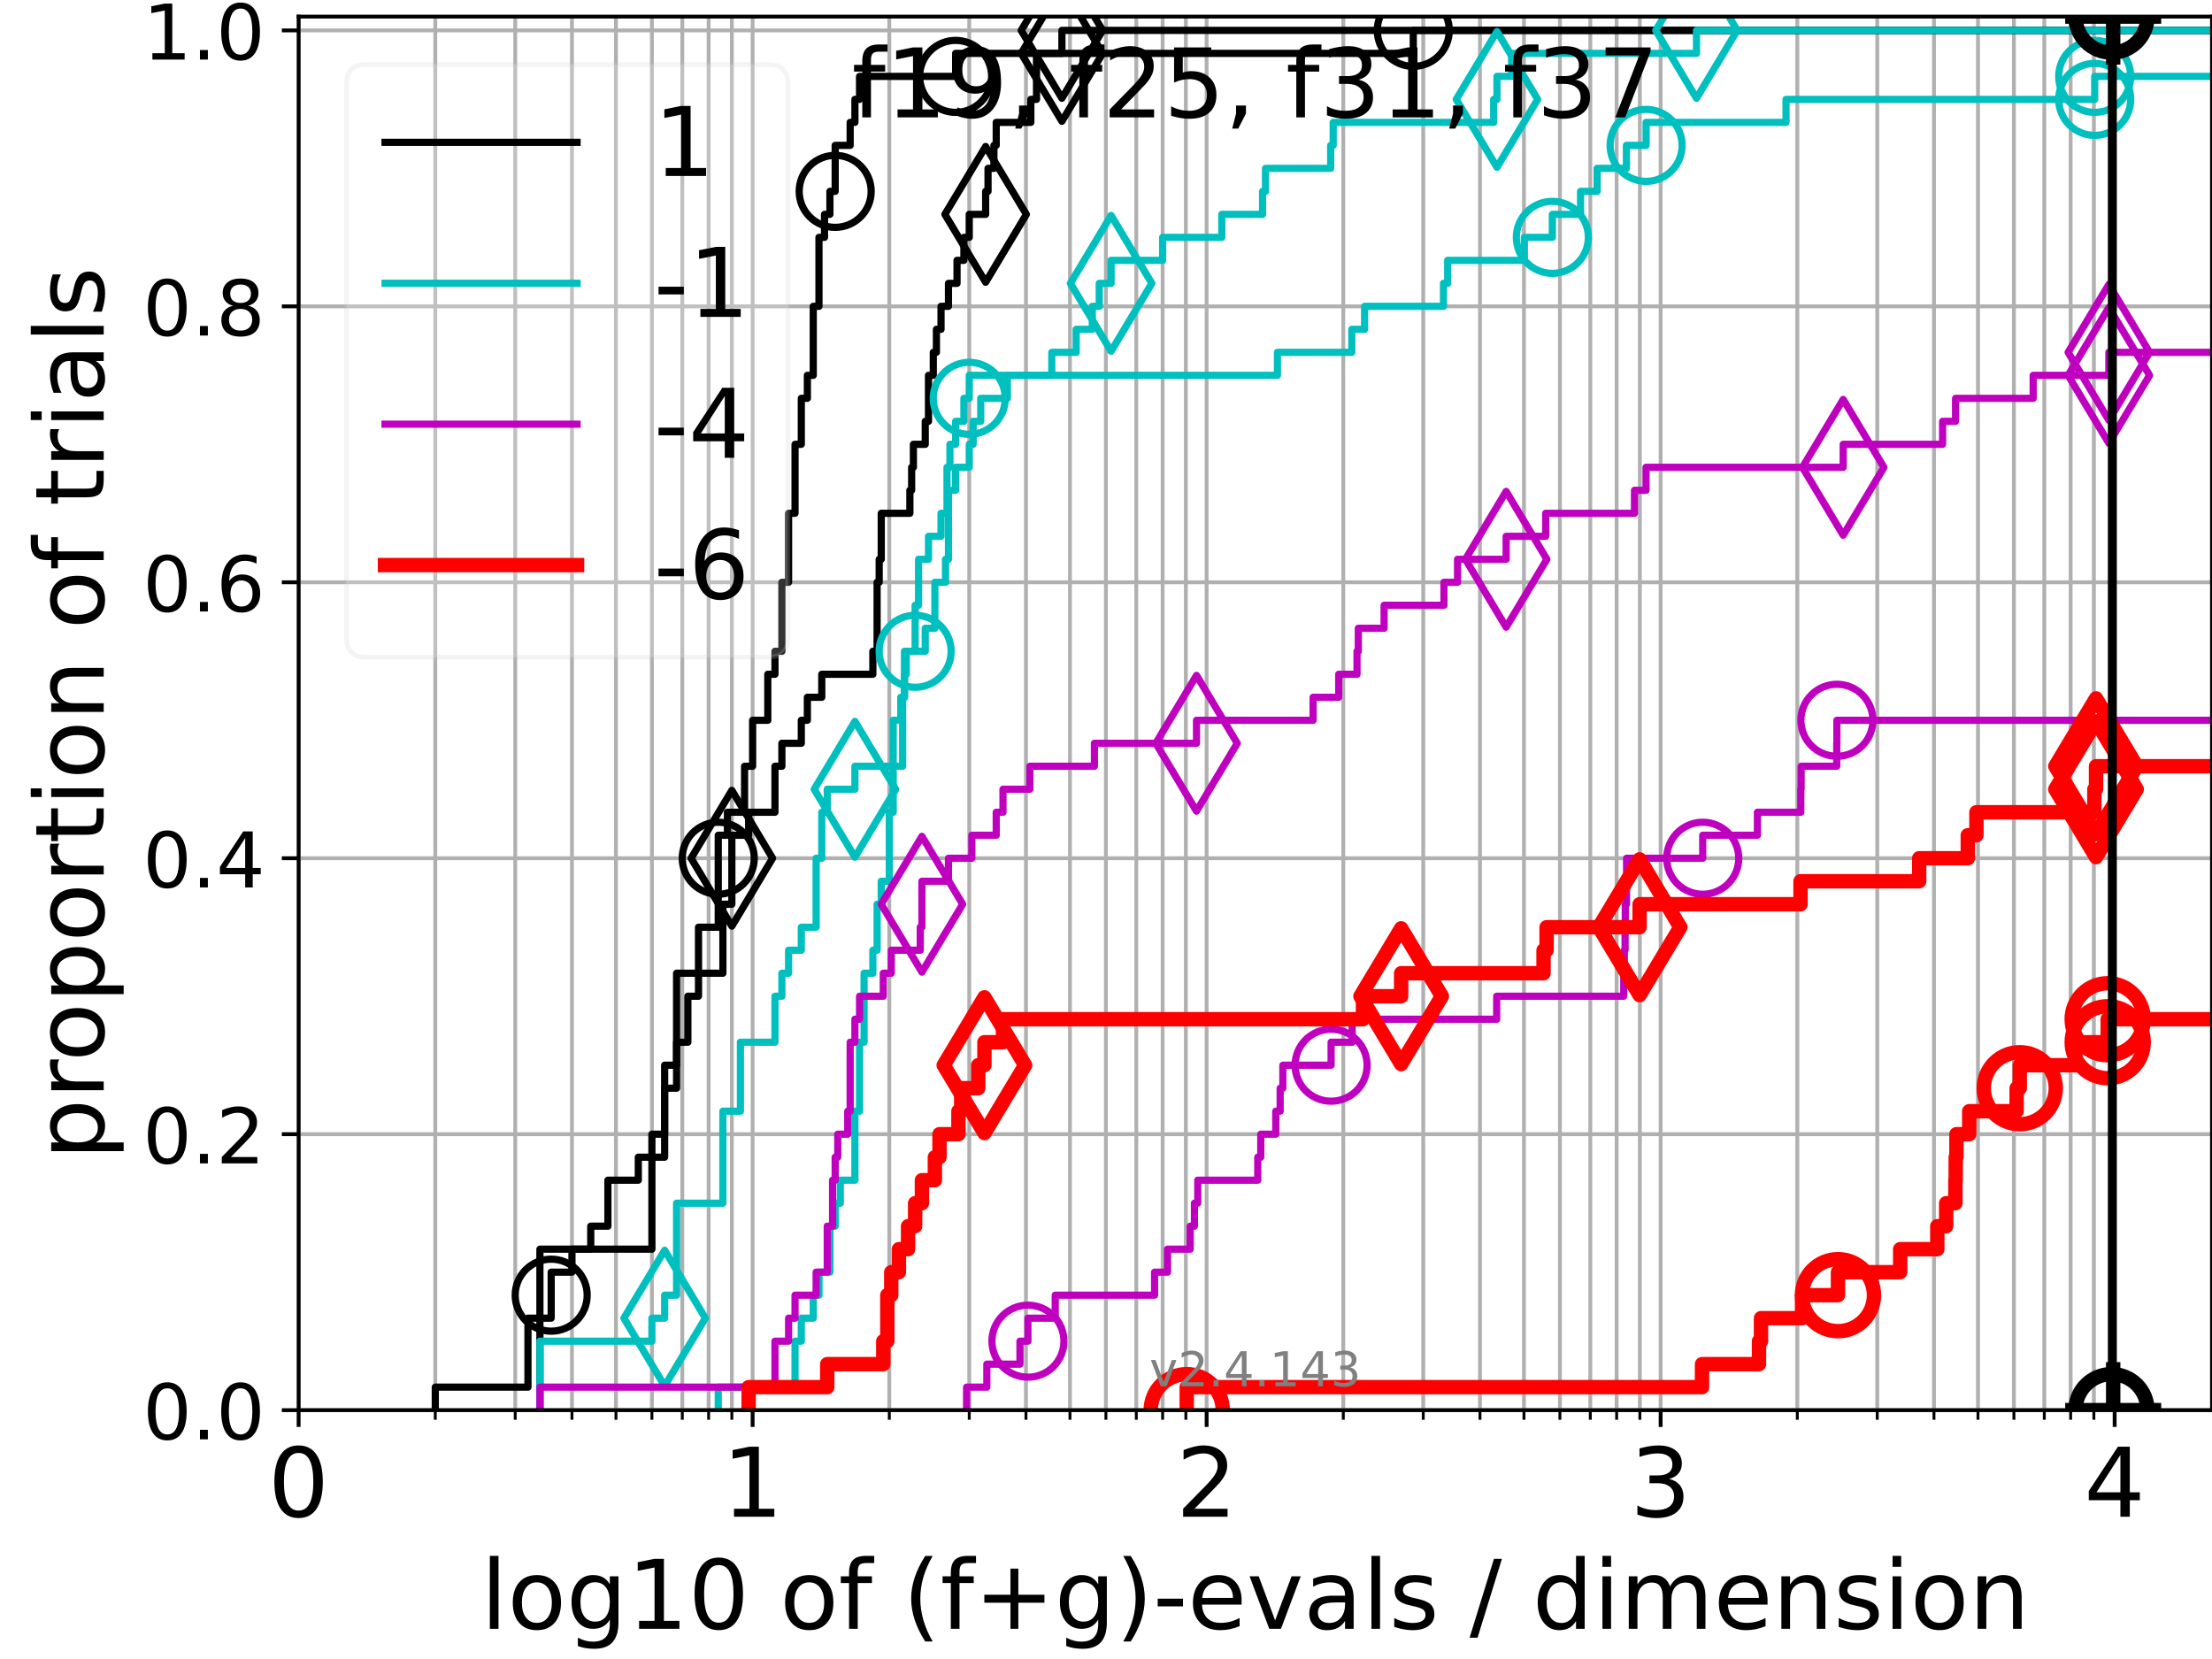 <?xml version="1.0" encoding="utf-8" standalone="no"?>
<!DOCTYPE svg PUBLIC "-//W3C//DTD SVG 1.1//EN"
  "http://www.w3.org/Graphics/SVG/1.1/DTD/svg11.dtd">
<!-- Created with matplotlib (https://matplotlib.org/) -->
<svg height="345.6pt" version="1.1" viewBox="0 0 460.8 345.6" width="460.8pt" xmlns="http://www.w3.org/2000/svg" xmlns:xlink="http://www.w3.org/1999/xlink">
 <defs>
  <style type="text/css">*{stroke-linecap:butt;stroke-linejoin:round;}</style>
 </defs>
 <g id="figure_1">
  <g id="patch_1">
   <path d="M 0 345.6 
L 460.8 345.6 
L 460.8 0 
L 0 0 
z
" style="fill:#ffffff;"/>
  </g>
  <g id="axes_1">
   <g id="patch_2">
    <path d="M 62.208 293.76 
L 460.8 293.76 
L 460.8 3.456 
L 62.208 3.456 
z
" style="fill:#ffffff;"/>
   </g>
   <g id="matplotlib.axis_1">
    <g id="xtick_1">
     <g id="line2d_1">
      <path clip-path="url(#p875947f502)" d="M 62.208 293.76 
L 62.208 3.456 
" style="fill:none;stroke:#b0b0b0;stroke-linecap:square;stroke-width:0.8;"/>
     </g>
     <g id="line2d_2">
      <defs>
       <path d="M 0 0 
L 0 3.5 
" id="m4e0c6bf5e3" style="stroke:#000000;stroke-width:0.8;"/>
      </defs>
      <g>
       <use style="stroke:#000000;stroke-width:0.8;" x="62.208" xlink:href="#m4e0c6bf5e3" y="293.76"/>
      </g>
     </g>
     <g id="text_1">
      <!-- 0 -->
      <g transform="translate(55.846 315.957)scale(0.2 -0.2)">
       <defs>
        <path d="M 31.781 66.406 
Q 24.172 66.406 20.328 58.906 
Q 16.5 51.422 16.5 36.375 
Q 16.5 21.391 20.328 13.891 
Q 24.172 6.391 31.781 6.391 
Q 39.453 6.391 43.281 13.891 
Q 47.125 21.391 47.125 36.375 
Q 47.125 51.422 43.281 58.906 
Q 39.453 66.406 31.781 66.406 
z
M 31.781 74.219 
Q 44.047 74.219 50.516 64.516 
Q 56.984 54.828 56.984 36.375 
Q 56.984 17.969 50.516 8.266 
Q 44.047 -1.422 31.781 -1.422 
Q 19.531 -1.422 13.062 8.266 
Q 6.594 17.969 6.594 36.375 
Q 6.594 54.828 13.062 64.516 
Q 19.531 74.219 31.781 74.219 
z
" id="DejaVuSans-48"/>
       </defs>
       <use xlink:href="#DejaVuSans-48"/>
      </g>
     </g>
    </g>
    <g id="xtick_2">
     <g id="line2d_3">
      <path clip-path="url(#p875947f502)" d="M 156.786 293.76 
L 156.786 3.456 
" style="fill:none;stroke:#b0b0b0;stroke-linecap:square;stroke-width:0.8;"/>
     </g>
     <g id="line2d_4">
      <g>
       <use style="stroke:#000000;stroke-width:0.8;" x="156.786" xlink:href="#m4e0c6bf5e3" y="293.76"/>
      </g>
     </g>
     <g id="text_2">
      <!-- 1 -->
      <g transform="translate(150.423 315.957)scale(0.2 -0.2)">
       <defs>
        <path d="M 12.406 8.297 
L 28.516 8.297 
L 28.516 63.922 
L 10.984 60.406 
L 10.984 69.391 
L 28.422 72.906 
L 38.281 72.906 
L 38.281 8.297 
L 54.391 8.297 
L 54.391 0 
L 12.406 0 
z
" id="DejaVuSans-49"/>
       </defs>
       <use xlink:href="#DejaVuSans-49"/>
      </g>
     </g>
    </g>
    <g id="xtick_3">
     <g id="line2d_5">
      <path clip-path="url(#p875947f502)" d="M 251.364 293.76 
L 251.364 3.456 
" style="fill:none;stroke:#b0b0b0;stroke-linecap:square;stroke-width:0.8;"/>
     </g>
     <g id="line2d_6">
      <g>
       <use style="stroke:#000000;stroke-width:0.8;" x="251.364" xlink:href="#m4e0c6bf5e3" y="293.76"/>
      </g>
     </g>
     <g id="text_3">
      <!-- 2 -->
      <g transform="translate(245.001 315.957)scale(0.2 -0.2)">
       <defs>
        <path d="M 19.188 8.297 
L 53.609 8.297 
L 53.609 0 
L 7.328 0 
L 7.328 8.297 
Q 12.938 14.109 22.625 23.891 
Q 32.328 33.688 34.812 36.531 
Q 39.547 41.844 41.422 45.531 
Q 43.312 49.219 43.312 52.781 
Q 43.312 58.594 39.234 62.25 
Q 35.156 65.922 28.609 65.922 
Q 23.969 65.922 18.812 64.312 
Q 13.672 62.703 7.812 59.422 
L 7.812 69.391 
Q 13.766 71.781 18.938 73 
Q 24.125 74.219 28.422 74.219 
Q 39.75 74.219 46.484 68.547 
Q 53.219 62.891 53.219 53.422 
Q 53.219 48.922 51.531 44.891 
Q 49.859 40.875 45.406 35.406 
Q 44.188 33.984 37.641 27.219 
Q 31.109 20.453 19.188 8.297 
z
" id="DejaVuSans-50"/>
       </defs>
       <use xlink:href="#DejaVuSans-50"/>
      </g>
     </g>
    </g>
    <g id="xtick_4">
     <g id="line2d_7">
      <path clip-path="url(#p875947f502)" d="M 345.941 293.76 
L 345.941 3.456 
" style="fill:none;stroke:#b0b0b0;stroke-linecap:square;stroke-width:0.8;"/>
     </g>
     <g id="line2d_8">
      <g>
       <use style="stroke:#000000;stroke-width:0.8;" x="345.941" xlink:href="#m4e0c6bf5e3" y="293.76"/>
      </g>
     </g>
     <g id="text_4">
      <!-- 3 -->
      <g transform="translate(339.579 315.957)scale(0.2 -0.2)">
       <defs>
        <path d="M 40.578 39.312 
Q 47.656 37.797 51.625 33 
Q 55.609 28.219 55.609 21.188 
Q 55.609 10.406 48.188 4.484 
Q 40.766 -1.422 27.094 -1.422 
Q 22.516 -1.422 17.656 -0.516 
Q 12.797 0.391 7.625 2.203 
L 7.625 11.719 
Q 11.719 9.328 16.594 8.109 
Q 21.484 6.891 26.812 6.891 
Q 36.078 6.891 40.938 10.547 
Q 45.797 14.203 45.797 21.188 
Q 45.797 27.641 41.281 31.266 
Q 36.766 34.906 28.719 34.906 
L 20.219 34.906 
L 20.219 43.016 
L 29.109 43.016 
Q 36.375 43.016 40.234 45.922 
Q 44.094 48.828 44.094 54.297 
Q 44.094 59.906 40.109 62.906 
Q 36.141 65.922 28.719 65.922 
Q 24.656 65.922 20.016 65.031 
Q 15.375 64.156 9.812 62.312 
L 9.812 71.094 
Q 15.438 72.656 20.344 73.438 
Q 25.25 74.219 29.594 74.219 
Q 40.828 74.219 47.359 69.109 
Q 53.906 64.016 53.906 55.328 
Q 53.906 49.266 50.438 45.094 
Q 46.969 40.922 40.578 39.312 
z
" id="DejaVuSans-51"/>
       </defs>
       <use xlink:href="#DejaVuSans-51"/>
      </g>
     </g>
    </g>
    <g id="xtick_5">
     <g id="line2d_9">
      <path clip-path="url(#p875947f502)" d="M 440.519 293.76 
L 440.519 3.456 
" style="fill:none;stroke:#b0b0b0;stroke-linecap:square;stroke-width:0.8;"/>
     </g>
     <g id="line2d_10">
      <g>
       <use style="stroke:#000000;stroke-width:0.8;" x="440.519" xlink:href="#m4e0c6bf5e3" y="293.76"/>
      </g>
     </g>
     <g id="text_5">
      <!-- 4 -->
      <g transform="translate(434.157 315.957)scale(0.2 -0.2)">
       <defs>
        <path d="M 37.797 64.312 
L 12.891 25.391 
L 37.797 25.391 
z
M 35.203 72.906 
L 47.609 72.906 
L 47.609 25.391 
L 58.016 25.391 
L 58.016 17.188 
L 47.609 17.188 
L 47.609 0 
L 37.797 0 
L 37.797 17.188 
L 4.891 17.188 
L 4.891 26.703 
z
" id="DejaVuSans-52"/>
       </defs>
       <use xlink:href="#DejaVuSans-52"/>
      </g>
     </g>
    </g>
    <g id="xtick_6">
     <g id="line2d_11">
      <path clip-path="url(#p875947f502)" d="M 90.679 293.76 
L 90.679 3.456 
" style="fill:none;stroke:#b0b0b0;stroke-linecap:square;stroke-width:0.8;"/>
     </g>
     <g id="line2d_12">
      <defs>
       <path d="M 0 0 
L 0 2 
" id="m8dc0878170" style="stroke:#000000;stroke-width:0.6;"/>
      </defs>
      <g>
       <use style="stroke:#000000;stroke-width:0.6;" x="90.679" xlink:href="#m8dc0878170" y="293.76"/>
      </g>
     </g>
    </g>
    <g id="xtick_7">
     <g id="line2d_13">
      <path clip-path="url(#p875947f502)" d="M 107.333 293.76 
L 107.333 3.456 
" style="fill:none;stroke:#b0b0b0;stroke-linecap:square;stroke-width:0.8;"/>
     </g>
     <g id="line2d_14">
      <g>
       <use style="stroke:#000000;stroke-width:0.6;" x="107.333" xlink:href="#m8dc0878170" y="293.76"/>
      </g>
     </g>
    </g>
    <g id="xtick_8">
     <g id="line2d_15">
      <path clip-path="url(#p875947f502)" d="M 119.15 293.76 
L 119.15 3.456 
" style="fill:none;stroke:#b0b0b0;stroke-linecap:square;stroke-width:0.8;"/>
     </g>
     <g id="line2d_16">
      <g>
       <use style="stroke:#000000;stroke-width:0.6;" x="119.15" xlink:href="#m8dc0878170" y="293.76"/>
      </g>
     </g>
    </g>
    <g id="xtick_9">
     <g id="line2d_17">
      <path clip-path="url(#p875947f502)" d="M 128.315 293.76 
L 128.315 3.456 
" style="fill:none;stroke:#b0b0b0;stroke-linecap:square;stroke-width:0.8;"/>
     </g>
     <g id="line2d_18">
      <g>
       <use style="stroke:#000000;stroke-width:0.6;" x="128.315" xlink:href="#m8dc0878170" y="293.76"/>
      </g>
     </g>
    </g>
    <g id="xtick_10">
     <g id="line2d_19">
      <path clip-path="url(#p875947f502)" d="M 135.804 293.76 
L 135.804 3.456 
" style="fill:none;stroke:#b0b0b0;stroke-linecap:square;stroke-width:0.8;"/>
     </g>
     <g id="line2d_20">
      <g>
       <use style="stroke:#000000;stroke-width:0.6;" x="135.804" xlink:href="#m8dc0878170" y="293.76"/>
      </g>
     </g>
    </g>
    <g id="xtick_11">
     <g id="line2d_21">
      <path clip-path="url(#p875947f502)" d="M 142.136 293.76 
L 142.136 3.456 
" style="fill:none;stroke:#b0b0b0;stroke-linecap:square;stroke-width:0.8;"/>
     </g>
     <g id="line2d_22">
      <g>
       <use style="stroke:#000000;stroke-width:0.6;" x="142.136" xlink:href="#m8dc0878170" y="293.76"/>
      </g>
     </g>
    </g>
    <g id="xtick_12">
     <g id="line2d_23">
      <path clip-path="url(#p875947f502)" d="M 147.62 293.76 
L 147.62 3.456 
" style="fill:none;stroke:#b0b0b0;stroke-linecap:square;stroke-width:0.8;"/>
     </g>
     <g id="line2d_24">
      <g>
       <use style="stroke:#000000;stroke-width:0.6;" x="147.62" xlink:href="#m8dc0878170" y="293.76"/>
      </g>
     </g>
    </g>
    <g id="xtick_13">
     <g id="line2d_25">
      <path clip-path="url(#p875947f502)" d="M 152.458 293.76 
L 152.458 3.456 
" style="fill:none;stroke:#b0b0b0;stroke-linecap:square;stroke-width:0.8;"/>
     </g>
     <g id="line2d_26">
      <g>
       <use style="stroke:#000000;stroke-width:0.6;" x="152.458" xlink:href="#m8dc0878170" y="293.76"/>
      </g>
     </g>
    </g>
    <g id="xtick_14">
     <g id="line2d_27">
      <path clip-path="url(#p875947f502)" d="M 185.257 293.76 
L 185.257 3.456 
" style="fill:none;stroke:#b0b0b0;stroke-linecap:square;stroke-width:0.8;"/>
     </g>
     <g id="line2d_28">
      <g>
       <use style="stroke:#000000;stroke-width:0.6;" x="185.257" xlink:href="#m8dc0878170" y="293.76"/>
      </g>
     </g>
    </g>
    <g id="xtick_15">
     <g id="line2d_29">
      <path clip-path="url(#p875947f502)" d="M 201.911 293.76 
L 201.911 3.456 
" style="fill:none;stroke:#b0b0b0;stroke-linecap:square;stroke-width:0.8;"/>
     </g>
     <g id="line2d_30">
      <g>
       <use style="stroke:#000000;stroke-width:0.6;" x="201.911" xlink:href="#m8dc0878170" y="293.76"/>
      </g>
     </g>
    </g>
    <g id="xtick_16">
     <g id="line2d_31">
      <path clip-path="url(#p875947f502)" d="M 213.727 293.76 
L 213.727 3.456 
" style="fill:none;stroke:#b0b0b0;stroke-linecap:square;stroke-width:0.8;"/>
     </g>
     <g id="line2d_32">
      <g>
       <use style="stroke:#000000;stroke-width:0.6;" x="213.727" xlink:href="#m8dc0878170" y="293.76"/>
      </g>
     </g>
    </g>
    <g id="xtick_17">
     <g id="line2d_33">
      <path clip-path="url(#p875947f502)" d="M 222.893 293.76 
L 222.893 3.456 
" style="fill:none;stroke:#b0b0b0;stroke-linecap:square;stroke-width:0.8;"/>
     </g>
     <g id="line2d_34">
      <g>
       <use style="stroke:#000000;stroke-width:0.6;" x="222.893" xlink:href="#m8dc0878170" y="293.76"/>
      </g>
     </g>
    </g>
    <g id="xtick_18">
     <g id="line2d_35">
      <path clip-path="url(#p875947f502)" d="M 230.382 293.76 
L 230.382 3.456 
" style="fill:none;stroke:#b0b0b0;stroke-linecap:square;stroke-width:0.8;"/>
     </g>
     <g id="line2d_36">
      <g>
       <use style="stroke:#000000;stroke-width:0.6;" x="230.382" xlink:href="#m8dc0878170" y="293.76"/>
      </g>
     </g>
    </g>
    <g id="xtick_19">
     <g id="line2d_37">
      <path clip-path="url(#p875947f502)" d="M 236.713 293.76 
L 236.713 3.456 
" style="fill:none;stroke:#b0b0b0;stroke-linecap:square;stroke-width:0.8;"/>
     </g>
     <g id="line2d_38">
      <g>
       <use style="stroke:#000000;stroke-width:0.6;" x="236.713" xlink:href="#m8dc0878170" y="293.76"/>
      </g>
     </g>
    </g>
    <g id="xtick_20">
     <g id="line2d_39">
      <path clip-path="url(#p875947f502)" d="M 242.198 293.76 
L 242.198 3.456 
" style="fill:none;stroke:#b0b0b0;stroke-linecap:square;stroke-width:0.8;"/>
     </g>
     <g id="line2d_40">
      <g>
       <use style="stroke:#000000;stroke-width:0.6;" x="242.198" xlink:href="#m8dc0878170" y="293.76"/>
      </g>
     </g>
    </g>
    <g id="xtick_21">
     <g id="line2d_41">
      <path clip-path="url(#p875947f502)" d="M 247.036 293.76 
L 247.036 3.456 
" style="fill:none;stroke:#b0b0b0;stroke-linecap:square;stroke-width:0.8;"/>
     </g>
     <g id="line2d_42">
      <g>
       <use style="stroke:#000000;stroke-width:0.6;" x="247.036" xlink:href="#m8dc0878170" y="293.76"/>
      </g>
     </g>
    </g>
    <g id="xtick_22">
     <g id="line2d_43">
      <path clip-path="url(#p875947f502)" d="M 279.834 293.76 
L 279.834 3.456 
" style="fill:none;stroke:#b0b0b0;stroke-linecap:square;stroke-width:0.8;"/>
     </g>
     <g id="line2d_44">
      <g>
       <use style="stroke:#000000;stroke-width:0.6;" x="279.834" xlink:href="#m8dc0878170" y="293.76"/>
      </g>
     </g>
    </g>
    <g id="xtick_23">
     <g id="line2d_45">
      <path clip-path="url(#p875947f502)" d="M 296.489 293.76 
L 296.489 3.456 
" style="fill:none;stroke:#b0b0b0;stroke-linecap:square;stroke-width:0.8;"/>
     </g>
     <g id="line2d_46">
      <g>
       <use style="stroke:#000000;stroke-width:0.6;" x="296.489" xlink:href="#m8dc0878170" y="293.76"/>
      </g>
     </g>
    </g>
    <g id="xtick_24">
     <g id="line2d_47">
      <path clip-path="url(#p875947f502)" d="M 308.305 293.76 
L 308.305 3.456 
" style="fill:none;stroke:#b0b0b0;stroke-linecap:square;stroke-width:0.8;"/>
     </g>
     <g id="line2d_48">
      <g>
       <use style="stroke:#000000;stroke-width:0.6;" x="308.305" xlink:href="#m8dc0878170" y="293.76"/>
      </g>
     </g>
    </g>
    <g id="xtick_25">
     <g id="line2d_49">
      <path clip-path="url(#p875947f502)" d="M 317.471 293.76 
L 317.471 3.456 
" style="fill:none;stroke:#b0b0b0;stroke-linecap:square;stroke-width:0.8;"/>
     </g>
     <g id="line2d_50">
      <g>
       <use style="stroke:#000000;stroke-width:0.6;" x="317.471" xlink:href="#m8dc0878170" y="293.76"/>
      </g>
     </g>
    </g>
    <g id="xtick_26">
     <g id="line2d_51">
      <path clip-path="url(#p875947f502)" d="M 324.959 293.76 
L 324.959 3.456 
" style="fill:none;stroke:#b0b0b0;stroke-linecap:square;stroke-width:0.8;"/>
     </g>
     <g id="line2d_52">
      <g>
       <use style="stroke:#000000;stroke-width:0.6;" x="324.959" xlink:href="#m8dc0878170" y="293.76"/>
      </g>
     </g>
    </g>
    <g id="xtick_27">
     <g id="line2d_53">
      <path clip-path="url(#p875947f502)" d="M 331.291 293.76 
L 331.291 3.456 
" style="fill:none;stroke:#b0b0b0;stroke-linecap:square;stroke-width:0.8;"/>
     </g>
     <g id="line2d_54">
      <g>
       <use style="stroke:#000000;stroke-width:0.6;" x="331.291" xlink:href="#m8dc0878170" y="293.76"/>
      </g>
     </g>
    </g>
    <g id="xtick_28">
     <g id="line2d_55">
      <path clip-path="url(#p875947f502)" d="M 336.776 293.76 
L 336.776 3.456 
" style="fill:none;stroke:#b0b0b0;stroke-linecap:square;stroke-width:0.8;"/>
     </g>
     <g id="line2d_56">
      <g>
       <use style="stroke:#000000;stroke-width:0.6;" x="336.776" xlink:href="#m8dc0878170" y="293.76"/>
      </g>
     </g>
    </g>
    <g id="xtick_29">
     <g id="line2d_57">
      <path clip-path="url(#p875947f502)" d="M 341.614 293.76 
L 341.614 3.456 
" style="fill:none;stroke:#b0b0b0;stroke-linecap:square;stroke-width:0.8;"/>
     </g>
     <g id="line2d_58">
      <g>
       <use style="stroke:#000000;stroke-width:0.6;" x="341.614" xlink:href="#m8dc0878170" y="293.76"/>
      </g>
     </g>
    </g>
    <g id="xtick_30">
     <g id="line2d_59">
      <path clip-path="url(#p875947f502)" d="M 374.412 293.76 
L 374.412 3.456 
" style="fill:none;stroke:#b0b0b0;stroke-linecap:square;stroke-width:0.8;"/>
     </g>
     <g id="line2d_60">
      <g>
       <use style="stroke:#000000;stroke-width:0.6;" x="374.412" xlink:href="#m8dc0878170" y="293.76"/>
      </g>
     </g>
    </g>
    <g id="xtick_31">
     <g id="line2d_61">
      <path clip-path="url(#p875947f502)" d="M 391.067 293.76 
L 391.067 3.456 
" style="fill:none;stroke:#b0b0b0;stroke-linecap:square;stroke-width:0.8;"/>
     </g>
     <g id="line2d_62">
      <g>
       <use style="stroke:#000000;stroke-width:0.6;" x="391.067" xlink:href="#m8dc0878170" y="293.76"/>
      </g>
     </g>
    </g>
    <g id="xtick_32">
     <g id="line2d_63">
      <path clip-path="url(#p875947f502)" d="M 402.883 293.76 
L 402.883 3.456 
" style="fill:none;stroke:#b0b0b0;stroke-linecap:square;stroke-width:0.8;"/>
     </g>
     <g id="line2d_64">
      <g>
       <use style="stroke:#000000;stroke-width:0.6;" x="402.883" xlink:href="#m8dc0878170" y="293.76"/>
      </g>
     </g>
    </g>
    <g id="xtick_33">
     <g id="line2d_65">
      <path clip-path="url(#p875947f502)" d="M 412.049 293.76 
L 412.049 3.456 
" style="fill:none;stroke:#b0b0b0;stroke-linecap:square;stroke-width:0.8;"/>
     </g>
     <g id="line2d_66">
      <g>
       <use style="stroke:#000000;stroke-width:0.6;" x="412.049" xlink:href="#m8dc0878170" y="293.76"/>
      </g>
     </g>
    </g>
    <g id="xtick_34">
     <g id="line2d_67">
      <path clip-path="url(#p875947f502)" d="M 419.537 293.76 
L 419.537 3.456 
" style="fill:none;stroke:#b0b0b0;stroke-linecap:square;stroke-width:0.8;"/>
     </g>
     <g id="line2d_68">
      <g>
       <use style="stroke:#000000;stroke-width:0.6;" x="419.537" xlink:href="#m8dc0878170" y="293.76"/>
      </g>
     </g>
    </g>
    <g id="xtick_35">
     <g id="line2d_69">
      <path clip-path="url(#p875947f502)" d="M 425.869 293.76 
L 425.869 3.456 
" style="fill:none;stroke:#b0b0b0;stroke-linecap:square;stroke-width:0.8;"/>
     </g>
     <g id="line2d_70">
      <g>
       <use style="stroke:#000000;stroke-width:0.6;" x="425.869" xlink:href="#m8dc0878170" y="293.76"/>
      </g>
     </g>
    </g>
    <g id="xtick_36">
     <g id="line2d_71">
      <path clip-path="url(#p875947f502)" d="M 431.354 293.76 
L 431.354 3.456 
" style="fill:none;stroke:#b0b0b0;stroke-linecap:square;stroke-width:0.8;"/>
     </g>
     <g id="line2d_72">
      <g>
       <use style="stroke:#000000;stroke-width:0.6;" x="431.354" xlink:href="#m8dc0878170" y="293.76"/>
      </g>
     </g>
    </g>
    <g id="xtick_37">
     <g id="line2d_73">
      <path clip-path="url(#p875947f502)" d="M 436.192 293.76 
L 436.192 3.456 
" style="fill:none;stroke:#b0b0b0;stroke-linecap:square;stroke-width:0.8;"/>
     </g>
     <g id="line2d_74">
      <g>
       <use style="stroke:#000000;stroke-width:0.6;" x="436.192" xlink:href="#m8dc0878170" y="293.76"/>
      </g>
     </g>
    </g>
    <g id="text_6">
     <!-- log10 of (f+g)-evals / dimension -->
     <g transform="translate(100.165 339.313)scale(0.2 -0.2)">
      <defs>
       <path d="M 9.422 75.984 
L 18.406 75.984 
L 18.406 0 
L 9.422 0 
z
" id="DejaVuSans-108"/>
       <path d="M 30.609 48.391 
Q 23.391 48.391 19.188 42.75 
Q 14.984 37.109 14.984 27.297 
Q 14.984 17.484 19.156 11.844 
Q 23.344 6.203 30.609 6.203 
Q 37.797 6.203 41.984 11.859 
Q 46.188 17.531 46.188 27.297 
Q 46.188 37.016 41.984 42.703 
Q 37.797 48.391 30.609 48.391 
z
M 30.609 56 
Q 42.328 56 49.016 48.375 
Q 55.719 40.766 55.719 27.297 
Q 55.719 13.875 49.016 6.219 
Q 42.328 -1.422 30.609 -1.422 
Q 18.844 -1.422 12.172 6.219 
Q 5.516 13.875 5.516 27.297 
Q 5.516 40.766 12.172 48.375 
Q 18.844 56 30.609 56 
z
" id="DejaVuSans-111"/>
       <path d="M 45.406 27.984 
Q 45.406 37.75 41.375 43.109 
Q 37.359 48.484 30.078 48.484 
Q 22.859 48.484 18.828 43.109 
Q 14.797 37.75 14.797 27.984 
Q 14.797 18.266 18.828 12.891 
Q 22.859 7.516 30.078 7.516 
Q 37.359 7.516 41.375 12.891 
Q 45.406 18.266 45.406 27.984 
z
M 54.391 6.781 
Q 54.391 -7.172 48.188 -13.984 
Q 42 -20.797 29.203 -20.797 
Q 24.469 -20.797 20.266 -20.094 
Q 16.062 -19.391 12.109 -17.922 
L 12.109 -9.188 
Q 16.062 -11.328 19.922 -12.344 
Q 23.781 -13.375 27.781 -13.375 
Q 36.625 -13.375 41.016 -8.766 
Q 45.406 -4.156 45.406 5.172 
L 45.406 9.625 
Q 42.625 4.781 38.281 2.391 
Q 33.938 0 27.875 0 
Q 17.828 0 11.672 7.656 
Q 5.516 15.328 5.516 27.984 
Q 5.516 40.672 11.672 48.328 
Q 17.828 56 27.875 56 
Q 33.938 56 38.281 53.609 
Q 42.625 51.219 45.406 46.391 
L 45.406 54.688 
L 54.391 54.688 
z
" id="DejaVuSans-103"/>
       <path id="DejaVuSans-32"/>
       <path d="M 37.109 75.984 
L 37.109 68.5 
L 28.516 68.5 
Q 23.688 68.5 21.797 66.547 
Q 19.922 64.594 19.922 59.516 
L 19.922 54.688 
L 34.719 54.688 
L 34.719 47.703 
L 19.922 47.703 
L 19.922 0 
L 10.891 0 
L 10.891 47.703 
L 2.297 47.703 
L 2.297 54.688 
L 10.891 54.688 
L 10.891 58.5 
Q 10.891 67.625 15.141 71.797 
Q 19.391 75.984 28.609 75.984 
z
" id="DejaVuSans-102"/>
       <path d="M 31 75.875 
Q 24.469 64.656 21.281 53.656 
Q 18.109 42.672 18.109 31.391 
Q 18.109 20.125 21.312 9.062 
Q 24.516 -2 31 -13.188 
L 23.188 -13.188 
Q 15.875 -1.703 12.234 9.375 
Q 8.594 20.453 8.594 31.391 
Q 8.594 42.281 12.203 53.312 
Q 15.828 64.359 23.188 75.875 
z
" id="DejaVuSans-40"/>
       <path d="M 46 62.703 
L 46 35.5 
L 73.188 35.5 
L 73.188 27.203 
L 46 27.203 
L 46 0 
L 37.797 0 
L 37.797 27.203 
L 10.594 27.203 
L 10.594 35.5 
L 37.797 35.5 
L 37.797 62.703 
z
" id="DejaVuSans-43"/>
       <path d="M 8.016 75.875 
L 15.828 75.875 
Q 23.141 64.359 26.781 53.312 
Q 30.422 42.281 30.422 31.391 
Q 30.422 20.453 26.781 9.375 
Q 23.141 -1.703 15.828 -13.188 
L 8.016 -13.188 
Q 14.5 -2 17.703 9.062 
Q 20.906 20.125 20.906 31.391 
Q 20.906 42.672 17.703 53.656 
Q 14.5 64.656 8.016 75.875 
z
" id="DejaVuSans-41"/>
       <path d="M 4.891 31.391 
L 31.203 31.391 
L 31.203 23.391 
L 4.891 23.391 
z
" id="DejaVuSans-45"/>
       <path d="M 56.203 29.594 
L 56.203 25.203 
L 14.891 25.203 
Q 15.484 15.922 20.484 11.062 
Q 25.484 6.203 34.422 6.203 
Q 39.594 6.203 44.453 7.469 
Q 49.312 8.734 54.109 11.281 
L 54.109 2.781 
Q 49.266 0.734 44.188 -0.344 
Q 39.109 -1.422 33.891 -1.422 
Q 20.797 -1.422 13.156 6.188 
Q 5.516 13.812 5.516 26.812 
Q 5.516 40.234 12.766 48.109 
Q 20.016 56 32.328 56 
Q 43.359 56 49.781 48.891 
Q 56.203 41.797 56.203 29.594 
z
M 47.219 32.234 
Q 47.125 39.594 43.094 43.984 
Q 39.062 48.391 32.422 48.391 
Q 24.906 48.391 20.391 44.141 
Q 15.875 39.891 15.188 32.172 
z
" id="DejaVuSans-101"/>
       <path d="M 2.984 54.688 
L 12.5 54.688 
L 29.594 8.797 
L 46.688 54.688 
L 56.203 54.688 
L 35.688 0 
L 23.484 0 
z
" id="DejaVuSans-118"/>
       <path d="M 34.281 27.484 
Q 23.391 27.484 19.188 25 
Q 14.984 22.516 14.984 16.5 
Q 14.984 11.719 18.141 8.906 
Q 21.297 6.109 26.703 6.109 
Q 34.188 6.109 38.703 11.406 
Q 43.219 16.703 43.219 25.484 
L 43.219 27.484 
z
M 52.203 31.203 
L 52.203 0 
L 43.219 0 
L 43.219 8.297 
Q 40.141 3.328 35.547 0.953 
Q 30.953 -1.422 24.312 -1.422 
Q 15.922 -1.422 10.953 3.297 
Q 6 8.016 6 15.922 
Q 6 25.141 12.172 29.828 
Q 18.359 34.516 30.609 34.516 
L 43.219 34.516 
L 43.219 35.406 
Q 43.219 41.609 39.141 45 
Q 35.062 48.391 27.688 48.391 
Q 23 48.391 18.547 47.266 
Q 14.109 46.141 10.016 43.891 
L 10.016 52.203 
Q 14.938 54.109 19.578 55.047 
Q 24.219 56 28.609 56 
Q 40.484 56 46.344 49.844 
Q 52.203 43.703 52.203 31.203 
z
" id="DejaVuSans-97"/>
       <path d="M 44.281 53.078 
L 44.281 44.578 
Q 40.484 46.531 36.375 47.5 
Q 32.281 48.484 27.875 48.484 
Q 21.188 48.484 17.844 46.438 
Q 14.5 44.391 14.5 40.281 
Q 14.5 37.156 16.891 35.375 
Q 19.281 33.594 26.516 31.984 
L 29.594 31.297 
Q 39.156 29.25 43.188 25.516 
Q 47.219 21.781 47.219 15.094 
Q 47.219 7.469 41.188 3.016 
Q 35.156 -1.422 24.609 -1.422 
Q 20.219 -1.422 15.453 -0.562 
Q 10.688 0.297 5.422 2 
L 5.422 11.281 
Q 10.406 8.688 15.234 7.391 
Q 20.062 6.109 24.812 6.109 
Q 31.156 6.109 34.562 8.281 
Q 37.984 10.453 37.984 14.406 
Q 37.984 18.062 35.516 20.016 
Q 33.062 21.969 24.703 23.781 
L 21.578 24.516 
Q 13.234 26.266 9.516 29.906 
Q 5.812 33.547 5.812 39.891 
Q 5.812 47.609 11.281 51.797 
Q 16.75 56 26.812 56 
Q 31.781 56 36.172 55.266 
Q 40.578 54.547 44.281 53.078 
z
" id="DejaVuSans-115"/>
       <path d="M 25.391 72.906 
L 33.688 72.906 
L 8.297 -9.281 
L 0 -9.281 
z
" id="DejaVuSans-47"/>
       <path d="M 45.406 46.391 
L 45.406 75.984 
L 54.391 75.984 
L 54.391 0 
L 45.406 0 
L 45.406 8.203 
Q 42.578 3.328 38.25 0.953 
Q 33.938 -1.422 27.875 -1.422 
Q 17.969 -1.422 11.734 6.484 
Q 5.516 14.406 5.516 27.297 
Q 5.516 40.188 11.734 48.094 
Q 17.969 56 27.875 56 
Q 33.938 56 38.25 53.625 
Q 42.578 51.266 45.406 46.391 
z
M 14.797 27.297 
Q 14.797 17.391 18.875 11.75 
Q 22.953 6.109 30.078 6.109 
Q 37.203 6.109 41.297 11.75 
Q 45.406 17.391 45.406 27.297 
Q 45.406 37.203 41.297 42.844 
Q 37.203 48.484 30.078 48.484 
Q 22.953 48.484 18.875 42.844 
Q 14.797 37.203 14.797 27.297 
z
" id="DejaVuSans-100"/>
       <path d="M 9.422 54.688 
L 18.406 54.688 
L 18.406 0 
L 9.422 0 
z
M 9.422 75.984 
L 18.406 75.984 
L 18.406 64.594 
L 9.422 64.594 
z
" id="DejaVuSans-105"/>
       <path d="M 52 44.188 
Q 55.375 50.25 60.062 53.125 
Q 64.75 56 71.094 56 
Q 79.641 56 84.281 50.016 
Q 88.922 44.047 88.922 33.016 
L 88.922 0 
L 79.891 0 
L 79.891 32.719 
Q 79.891 40.578 77.094 44.375 
Q 74.312 48.188 68.609 48.188 
Q 61.625 48.188 57.562 43.547 
Q 53.516 38.922 53.516 30.906 
L 53.516 0 
L 44.484 0 
L 44.484 32.719 
Q 44.484 40.625 41.703 44.406 
Q 38.922 48.188 33.109 48.188 
Q 26.219 48.188 22.156 43.531 
Q 18.109 38.875 18.109 30.906 
L 18.109 0 
L 9.078 0 
L 9.078 54.688 
L 18.109 54.688 
L 18.109 46.188 
Q 21.188 51.219 25.484 53.609 
Q 29.781 56 35.688 56 
Q 41.656 56 45.828 52.969 
Q 50 49.953 52 44.188 
z
" id="DejaVuSans-109"/>
       <path d="M 54.891 33.016 
L 54.891 0 
L 45.906 0 
L 45.906 32.719 
Q 45.906 40.484 42.875 44.328 
Q 39.844 48.188 33.797 48.188 
Q 26.516 48.188 22.312 43.547 
Q 18.109 38.922 18.109 30.906 
L 18.109 0 
L 9.078 0 
L 9.078 54.688 
L 18.109 54.688 
L 18.109 46.188 
Q 21.344 51.125 25.703 53.562 
Q 30.078 56 35.797 56 
Q 45.219 56 50.047 50.172 
Q 54.891 44.344 54.891 33.016 
z
" id="DejaVuSans-110"/>
      </defs>
      <use xlink:href="#DejaVuSans-108"/>
      <use x="27.783" xlink:href="#DejaVuSans-111"/>
      <use x="88.965" xlink:href="#DejaVuSans-103"/>
      <use x="152.441" xlink:href="#DejaVuSans-49"/>
      <use x="216.064" xlink:href="#DejaVuSans-48"/>
      <use x="279.688" xlink:href="#DejaVuSans-32"/>
      <use x="311.475" xlink:href="#DejaVuSans-111"/>
      <use x="372.656" xlink:href="#DejaVuSans-102"/>
      <use x="407.861" xlink:href="#DejaVuSans-32"/>
      <use x="439.648" xlink:href="#DejaVuSans-40"/>
      <use x="478.662" xlink:href="#DejaVuSans-102"/>
      <use x="513.867" xlink:href="#DejaVuSans-43"/>
      <use x="597.656" xlink:href="#DejaVuSans-103"/>
      <use x="661.133" xlink:href="#DejaVuSans-41"/>
      <use x="700.146" xlink:href="#DejaVuSans-45"/>
      <use x="736.23" xlink:href="#DejaVuSans-101"/>
      <use x="797.754" xlink:href="#DejaVuSans-118"/>
      <use x="856.934" xlink:href="#DejaVuSans-97"/>
      <use x="918.213" xlink:href="#DejaVuSans-108"/>
      <use x="945.996" xlink:href="#DejaVuSans-115"/>
      <use x="998.096" xlink:href="#DejaVuSans-32"/>
      <use x="1029.883" xlink:href="#DejaVuSans-47"/>
      <use x="1063.574" xlink:href="#DejaVuSans-32"/>
      <use x="1095.361" xlink:href="#DejaVuSans-100"/>
      <use x="1158.838" xlink:href="#DejaVuSans-105"/>
      <use x="1186.621" xlink:href="#DejaVuSans-109"/>
      <use x="1284.033" xlink:href="#DejaVuSans-101"/>
      <use x="1345.557" xlink:href="#DejaVuSans-110"/>
      <use x="1408.936" xlink:href="#DejaVuSans-115"/>
      <use x="1461.035" xlink:href="#DejaVuSans-105"/>
      <use x="1488.818" xlink:href="#DejaVuSans-111"/>
      <use x="1550" xlink:href="#DejaVuSans-110"/>
     </g>
    </g>
   </g>
   <g id="matplotlib.axis_2">
    <g id="ytick_1">
     <g id="line2d_75">
      <path clip-path="url(#p875947f502)" d="M 62.208 293.76 
L 460.8 293.76 
" style="fill:none;stroke:#b0b0b0;stroke-linecap:square;stroke-width:0.8;"/>
     </g>
     <g id="line2d_76">
      <defs>
       <path d="M 0 0 
L -3.5 0 
" id="m610195cf42" style="stroke:#000000;stroke-width:0.8;"/>
      </defs>
      <g>
       <use style="stroke:#000000;stroke-width:0.8;" x="62.208" xlink:href="#m610195cf42" y="293.76"/>
      </g>
     </g>
     <g id="text_7">
      <!-- 0.0 -->
      <g transform="translate(29.763 299.839)scale(0.16 -0.16)">
       <defs>
        <path d="M 10.688 12.406 
L 21 12.406 
L 21 0 
L 10.688 0 
z
" id="DejaVuSans-46"/>
       </defs>
       <use xlink:href="#DejaVuSans-48"/>
       <use x="63.623" xlink:href="#DejaVuSans-46"/>
       <use x="95.41" xlink:href="#DejaVuSans-48"/>
      </g>
     </g>
    </g>
    <g id="ytick_2">
     <g id="line2d_77">
      <path clip-path="url(#p875947f502)" d="M 62.208 236.274 
L 460.8 236.274 
" style="fill:none;stroke:#b0b0b0;stroke-linecap:square;stroke-width:0.8;"/>
     </g>
     <g id="line2d_78">
      <g>
       <use style="stroke:#000000;stroke-width:0.8;" x="62.208" xlink:href="#m610195cf42" y="236.274"/>
      </g>
     </g>
     <g id="text_8">
      <!-- 0.2 -->
      <g transform="translate(29.763 242.353)scale(0.16 -0.16)">
       <use xlink:href="#DejaVuSans-48"/>
       <use x="63.623" xlink:href="#DejaVuSans-46"/>
       <use x="95.41" xlink:href="#DejaVuSans-50"/>
      </g>
     </g>
    </g>
    <g id="ytick_3">
     <g id="line2d_79">
      <path clip-path="url(#p875947f502)" d="M 62.208 178.788 
L 460.8 178.788 
" style="fill:none;stroke:#b0b0b0;stroke-linecap:square;stroke-width:0.8;"/>
     </g>
     <g id="line2d_80">
      <g>
       <use style="stroke:#000000;stroke-width:0.8;" x="62.208" xlink:href="#m610195cf42" y="178.788"/>
      </g>
     </g>
     <g id="text_9">
      <!-- 0.4 -->
      <g transform="translate(29.763 184.867)scale(0.16 -0.16)">
       <use xlink:href="#DejaVuSans-48"/>
       <use x="63.623" xlink:href="#DejaVuSans-46"/>
       <use x="95.41" xlink:href="#DejaVuSans-52"/>
      </g>
     </g>
    </g>
    <g id="ytick_4">
     <g id="line2d_81">
      <path clip-path="url(#p875947f502)" d="M 62.208 121.302 
L 460.8 121.302 
" style="fill:none;stroke:#b0b0b0;stroke-linecap:square;stroke-width:0.8;"/>
     </g>
     <g id="line2d_82">
      <g>
       <use style="stroke:#000000;stroke-width:0.8;" x="62.208" xlink:href="#m610195cf42" y="121.302"/>
      </g>
     </g>
     <g id="text_10">
      <!-- 0.6 -->
      <g transform="translate(29.763 127.381)scale(0.16 -0.16)">
       <defs>
        <path d="M 33.016 40.375 
Q 26.375 40.375 22.484 35.828 
Q 18.609 31.297 18.609 23.391 
Q 18.609 15.531 22.484 10.953 
Q 26.375 6.391 33.016 6.391 
Q 39.656 6.391 43.531 10.953 
Q 47.406 15.531 47.406 23.391 
Q 47.406 31.297 43.531 35.828 
Q 39.656 40.375 33.016 40.375 
z
M 52.594 71.297 
L 52.594 62.312 
Q 48.875 64.062 45.094 64.984 
Q 41.312 65.922 37.594 65.922 
Q 27.828 65.922 22.672 59.328 
Q 17.531 52.734 16.797 39.406 
Q 19.672 43.656 24.016 45.922 
Q 28.375 48.188 33.594 48.188 
Q 44.578 48.188 50.953 41.516 
Q 57.328 34.859 57.328 23.391 
Q 57.328 12.156 50.688 5.359 
Q 44.047 -1.422 33.016 -1.422 
Q 20.359 -1.422 13.672 8.266 
Q 6.984 17.969 6.984 36.375 
Q 6.984 53.656 15.188 63.938 
Q 23.391 74.219 37.203 74.219 
Q 40.922 74.219 44.703 73.484 
Q 48.484 72.75 52.594 71.297 
z
" id="DejaVuSans-54"/>
       </defs>
       <use xlink:href="#DejaVuSans-48"/>
       <use x="63.623" xlink:href="#DejaVuSans-46"/>
       <use x="95.41" xlink:href="#DejaVuSans-54"/>
      </g>
     </g>
    </g>
    <g id="ytick_5">
     <g id="line2d_83">
      <path clip-path="url(#p875947f502)" d="M 62.208 63.816 
L 460.8 63.816 
" style="fill:none;stroke:#b0b0b0;stroke-linecap:square;stroke-width:0.8;"/>
     </g>
     <g id="line2d_84">
      <g>
       <use style="stroke:#000000;stroke-width:0.8;" x="62.208" xlink:href="#m610195cf42" y="63.816"/>
      </g>
     </g>
     <g id="text_11">
      <!-- 0.8 -->
      <g transform="translate(29.763 69.895)scale(0.16 -0.16)">
       <defs>
        <path d="M 31.781 34.625 
Q 24.75 34.625 20.719 30.859 
Q 16.703 27.094 16.703 20.516 
Q 16.703 13.922 20.719 10.156 
Q 24.75 6.391 31.781 6.391 
Q 38.812 6.391 42.859 10.172 
Q 46.922 13.969 46.922 20.516 
Q 46.922 27.094 42.891 30.859 
Q 38.875 34.625 31.781 34.625 
z
M 21.922 38.812 
Q 15.578 40.375 12.031 44.719 
Q 8.5 49.078 8.5 55.328 
Q 8.5 64.062 14.719 69.141 
Q 20.953 74.219 31.781 74.219 
Q 42.672 74.219 48.875 69.141 
Q 55.078 64.062 55.078 55.328 
Q 55.078 49.078 51.531 44.719 
Q 48 40.375 41.703 38.812 
Q 48.828 37.156 52.797 32.312 
Q 56.781 27.484 56.781 20.516 
Q 56.781 9.906 50.312 4.234 
Q 43.844 -1.422 31.781 -1.422 
Q 19.734 -1.422 13.25 4.234 
Q 6.781 9.906 6.781 20.516 
Q 6.781 27.484 10.781 32.312 
Q 14.797 37.156 21.922 38.812 
z
M 18.312 54.391 
Q 18.312 48.734 21.844 45.562 
Q 25.391 42.391 31.781 42.391 
Q 38.141 42.391 41.719 45.562 
Q 45.312 48.734 45.312 54.391 
Q 45.312 60.062 41.719 63.234 
Q 38.141 66.406 31.781 66.406 
Q 25.391 66.406 21.844 63.234 
Q 18.312 60.062 18.312 54.391 
z
" id="DejaVuSans-56"/>
       </defs>
       <use xlink:href="#DejaVuSans-48"/>
       <use x="63.623" xlink:href="#DejaVuSans-46"/>
       <use x="95.41" xlink:href="#DejaVuSans-56"/>
      </g>
     </g>
    </g>
    <g id="ytick_6">
     <g id="line2d_85">
      <path clip-path="url(#p875947f502)" d="M 62.208 6.33 
L 460.8 6.33 
" style="fill:none;stroke:#b0b0b0;stroke-linecap:square;stroke-width:0.8;"/>
     </g>
     <g id="line2d_86">
      <g>
       <use style="stroke:#000000;stroke-width:0.8;" x="62.208" xlink:href="#m610195cf42" y="6.33"/>
      </g>
     </g>
     <g id="text_12">
      <!-- 1.0 -->
      <g transform="translate(29.763 12.409)scale(0.16 -0.16)">
       <use xlink:href="#DejaVuSans-49"/>
       <use x="63.623" xlink:href="#DejaVuSans-46"/>
       <use x="95.41" xlink:href="#DejaVuSans-48"/>
      </g>
     </g>
    </g>
    <g id="text_13">
     <!-- proportion of trials -->
     <g transform="translate(21.604 241.614)rotate(-90)scale(0.2 -0.2)">
      <defs>
       <path d="M 18.109 8.203 
L 18.109 -20.797 
L 9.078 -20.797 
L 9.078 54.688 
L 18.109 54.688 
L 18.109 46.391 
Q 20.953 51.266 25.266 53.625 
Q 29.594 56 35.594 56 
Q 45.562 56 51.781 48.094 
Q 58.016 40.188 58.016 27.297 
Q 58.016 14.406 51.781 6.484 
Q 45.562 -1.422 35.594 -1.422 
Q 29.594 -1.422 25.266 0.953 
Q 20.953 3.328 18.109 8.203 
z
M 48.688 27.297 
Q 48.688 37.203 44.609 42.844 
Q 40.531 48.484 33.406 48.484 
Q 26.266 48.484 22.188 42.844 
Q 18.109 37.203 18.109 27.297 
Q 18.109 17.391 22.188 11.75 
Q 26.266 6.109 33.406 6.109 
Q 40.531 6.109 44.609 11.75 
Q 48.688 17.391 48.688 27.297 
z
" id="DejaVuSans-112"/>
       <path d="M 41.109 46.297 
Q 39.594 47.172 37.812 47.578 
Q 36.031 48 33.891 48 
Q 26.266 48 22.188 43.047 
Q 18.109 38.094 18.109 28.812 
L 18.109 0 
L 9.078 0 
L 9.078 54.688 
L 18.109 54.688 
L 18.109 46.188 
Q 20.953 51.172 25.484 53.578 
Q 30.031 56 36.531 56 
Q 37.453 56 38.578 55.875 
Q 39.703 55.766 41.062 55.516 
z
" id="DejaVuSans-114"/>
       <path d="M 18.312 70.219 
L 18.312 54.688 
L 36.812 54.688 
L 36.812 47.703 
L 18.312 47.703 
L 18.312 18.016 
Q 18.312 11.328 20.141 9.422 
Q 21.969 7.516 27.594 7.516 
L 36.812 7.516 
L 36.812 0 
L 27.594 0 
Q 17.188 0 13.234 3.875 
Q 9.281 7.766 9.281 18.016 
L 9.281 47.703 
L 2.688 47.703 
L 2.688 54.688 
L 9.281 54.688 
L 9.281 70.219 
z
" id="DejaVuSans-116"/>
      </defs>
      <use xlink:href="#DejaVuSans-112"/>
      <use x="63.477" xlink:href="#DejaVuSans-114"/>
      <use x="102.34" xlink:href="#DejaVuSans-111"/>
      <use x="163.521" xlink:href="#DejaVuSans-112"/>
      <use x="226.998" xlink:href="#DejaVuSans-111"/>
      <use x="288.18" xlink:href="#DejaVuSans-114"/>
      <use x="329.293" xlink:href="#DejaVuSans-116"/>
      <use x="368.502" xlink:href="#DejaVuSans-105"/>
      <use x="396.285" xlink:href="#DejaVuSans-111"/>
      <use x="457.467" xlink:href="#DejaVuSans-110"/>
      <use x="520.846" xlink:href="#DejaVuSans-32"/>
      <use x="552.633" xlink:href="#DejaVuSans-111"/>
      <use x="613.814" xlink:href="#DejaVuSans-102"/>
      <use x="649.02" xlink:href="#DejaVuSans-32"/>
      <use x="680.807" xlink:href="#DejaVuSans-116"/>
      <use x="720.016" xlink:href="#DejaVuSans-114"/>
      <use x="761.129" xlink:href="#DejaVuSans-105"/>
      <use x="788.912" xlink:href="#DejaVuSans-97"/>
      <use x="850.191" xlink:href="#DejaVuSans-108"/>
      <use x="877.975" xlink:href="#DejaVuSans-115"/>
     </g>
    </g>
   </g>
   <g id="line2d_87">
    <path clip-path="url(#p875947f502)" d="M 112.474 293.76 
L 112.474 288.97 
L 112.474 288.97 
L 112.474 284.179 
L 112.474 284.179 
L 112.474 279.389 
L 112.474 279.389 
L 112.474 274.598 
L 112.474 274.598 
L 112.474 269.808 
L 112.474 269.808 
L 112.474 265.017 
L 112.474 265.017 
L 112.474 260.227 
L 135.804 260.227 
L 135.804 255.436 
L 135.804 255.436 
L 135.804 250.646 
L 135.804 250.646 
L 135.804 245.855 
L 135.804 245.855 
L 135.804 241.065 
L 138.455 241.065 
L 138.455 236.274 
L 138.455 236.274 
L 138.455 231.484 
L 138.455 231.484 
L 138.455 226.693 
L 138.455 226.693 
L 138.455 221.903 
L 140.945 221.903 
L 140.945 217.112 
L 140.945 217.112 
L 140.945 212.322 
L 140.945 212.322 
L 140.945 207.531 
L 140.945 207.531 
L 140.945 202.741 
L 150.591 202.741 
L 150.591 197.95 
L 150.591 197.95 
L 150.591 193.16 
L 150.591 193.16 
L 150.591 188.369 
L 152.458 188.369 
L 152.458 183.579 
L 152.458 183.579 
L 152.458 178.788 
L 152.458 178.788 
L 152.458 173.998 
L 155.956 173.998 
L 155.956 169.207 
L 161.441 169.207 
L 161.441 164.417 
L 161.441 164.417 
L 161.441 159.626 
L 162.882 159.626 
L 162.882 154.836 
L 166.926 154.836 
L 166.926 150.045 
L 168.189 150.045 
L 168.189 145.255 
L 171.189 145.255 
L 171.189 140.464 
L 181.832 140.464 
L 181.832 135.674 
L 182.715 135.674 
L 182.715 130.883 
L 182.715 130.883 
L 182.715 126.093 
L 182.715 126.093 
L 182.715 121.302 
L 183.15 121.302 
L 183.15 116.512 
L 183.58 116.512 
L 183.58 111.721 
L 183.58 111.721 
L 183.58 106.931 
L 189.543 106.931 
L 189.543 102.14 
L 189.912 102.14 
L 189.912 97.35 
L 190.277 97.35 
L 190.277 92.559 
L 192.745 92.559 
L 192.745 87.769 
L 193.424 87.769 
L 193.424 82.978 
L 193.424 82.978 
L 193.424 78.188 
L 194.422 78.188 
L 194.422 73.397 
L 195.074 73.397 
L 195.074 68.607 
L 196.033 68.607 
L 196.033 63.816 
L 197.583 63.816 
L 197.583 59.026 
L 199.369 59.026 
L 199.369 54.235 
L 200.801 54.235 
L 200.801 49.445 
L 201.911 49.445 
L 201.911 44.654 
L 205.325 44.654 
L 205.325 39.864 
L 205.826 39.864 
L 205.826 35.073 
L 207.052 35.073 
L 207.052 30.283 
L 207.532 30.283 
L 207.532 25.492 
L 214.742 25.492 
L 214.742 20.702 
L 215.927 20.702 
L 215.927 15.911 
L 215.927 15.911 
L 215.927 11.121 
L 221.216 11.121 
L 221.216 6.33 
L 221.216 6.33 
L 221.216 6.33 
L 460.8 6.33 
" style="fill:none;stroke:#000000;stroke-linecap:square;stroke-width:1.5;"/>
   </g>
   <g id="line2d_88">
    <defs>
     <path d="M -0 14.142 
L 8.485 0 
L -0 -14.142 
L -8.485 -0 
z
" id="m225779c80a" style="stroke:#000000;stroke-linejoin:miter;stroke-width:1.5;"/>
    </defs>
    <g clip-path="url(#p875947f502)">
     <use style="fill-opacity:0;stroke:#000000;stroke-linejoin:miter;stroke-width:1.5;" x="152.458" xlink:href="#m225779c80a" y="178.788"/>
     <use style="fill-opacity:0;stroke:#000000;stroke-linejoin:miter;stroke-width:1.5;" x="205.325" xlink:href="#m225779c80a" y="44.654"/>
     <use style="fill-opacity:0;stroke:#000000;stroke-linejoin:miter;stroke-width:1.5;" x="221.216" xlink:href="#m225779c80a" y="11.121"/>
     <use style="fill-opacity:0;stroke:#000000;stroke-linejoin:miter;stroke-width:1.5;" x="221.216" xlink:href="#m225779c80a" y="6.33"/>
    </g>
   </g>
   <g id="line2d_89">
    <path clip-path="url(#p875947f502)" style="fill:none;stroke:#000000;stroke-linecap:square;stroke-width:1.5;"/>
    <g clip-path="url(#p875947f502)">
     <use style="fill-opacity:0;stroke:#000000;stroke-linejoin:miter;stroke-width:1.5;" x="-1" xlink:href="#m225779c80a" y="581.19"/>
     <use style="fill-opacity:0;stroke:#000000;stroke-linejoin:miter;stroke-width:1.5;" x="460.8" xlink:href="#m225779c80a" y="581.19"/>
    </g>
   </g>
   <g id="line2d_90">
    <path clip-path="url(#p875947f502)" d="M 90.679 293.76 
L 90.679 288.97 
L 109.984 288.97 
L 109.984 284.179 
L 109.984 284.179 
L 109.984 279.389 
L 109.984 279.389 
L 109.984 274.598 
L 114.822 274.598 
L 114.822 269.808 
L 114.822 269.808 
L 114.822 265.017 
L 119.15 265.017 
L 119.15 260.227 
L 123.064 260.227 
L 123.064 255.436 
L 126.638 255.436 
L 126.638 250.646 
L 126.638 250.646 
L 126.638 245.855 
L 132.97 245.855 
L 132.97 241.065 
L 135.804 241.065 
L 135.804 236.274 
L 138.455 236.274 
L 138.455 231.484 
L 138.455 231.484 
L 138.455 226.693 
L 140.945 226.693 
L 140.945 221.903 
L 140.945 221.903 
L 140.945 217.112 
L 143.293 217.112 
L 143.293 212.322 
L 143.293 212.322 
L 143.293 207.531 
L 145.513 207.531 
L 145.513 202.741 
L 145.513 202.741 
L 145.513 197.95 
L 145.513 197.95 
L 145.513 193.16 
L 149.624 193.16 
L 149.624 188.369 
L 149.624 188.369 
L 149.624 183.579 
L 149.624 183.579 
L 149.624 178.788 
L 149.624 178.788 
L 149.624 173.998 
L 151.535 173.998 
L 151.535 169.207 
L 155.109 169.207 
L 155.109 164.417 
L 155.109 164.417 
L 155.109 159.626 
L 156.786 159.626 
L 156.786 154.836 
L 156.786 154.836 
L 156.786 150.045 
L 159.947 150.045 
L 159.947 145.255 
L 159.947 145.255 
L 159.947 140.464 
L 161.441 140.464 
L 161.441 135.674 
L 162.882 135.674 
L 162.882 130.883 
L 162.882 130.883 
L 162.882 126.093 
L 162.882 126.093 
L 162.882 121.302 
L 164.275 121.302 
L 164.275 116.512 
L 164.275 116.512 
L 164.275 111.721 
L 164.275 111.721 
L 164.275 106.931 
L 165.621 106.931 
L 165.621 102.14 
L 165.621 102.14 
L 165.621 97.35 
L 165.621 97.35 
L 165.621 92.559 
L 166.926 92.559 
L 166.926 87.769 
L 166.926 87.769 
L 166.926 82.978 
L 168.189 82.978 
L 168.189 78.188 
L 169.416 78.188 
L 169.416 73.397 
L 169.416 73.397 
L 169.416 68.607 
L 169.416 68.607 
L 169.416 63.816 
L 170.606 63.816 
L 170.606 59.026 
L 170.606 59.026 
L 170.606 54.235 
L 170.606 54.235 
L 170.606 49.445 
L 171.763 49.445 
L 171.763 44.654 
L 172.889 44.654 
L 172.889 39.864 
L 173.984 39.864 
L 173.984 35.073 
L 173.984 35.073 
L 173.984 30.283 
L 177.105 30.283 
L 177.105 25.492 
L 178.095 25.492 
L 178.095 20.702 
L 179.062 20.702 
L 179.062 15.911 
L 199.077 15.911 
L 199.077 11.121 
L 294.411 11.121 
L 294.411 6.33 
L 294.411 6.33 
L 294.411 6.33 
L 460.8 6.33 
" style="fill:none;stroke:#000000;stroke-linecap:square;stroke-width:1.5;"/>
   </g>
   <g id="line2d_91">
    <defs>
     <path d="M 0 7.5 
C 1.989 7.5 3.897 6.71 5.303 5.303 
C 6.71 3.897 7.5 1.989 7.5 0 
C 7.5 -1.989 6.71 -3.897 5.303 -5.303 
C 3.897 -6.71 1.989 -7.5 0 -7.5 
C -1.989 -7.5 -3.897 -6.71 -5.303 -5.303 
C -6.71 -3.897 -7.5 -1.989 -7.5 0 
C -7.5 1.989 -6.71 3.897 -5.303 5.303 
C -3.897 6.71 -1.989 7.5 0 7.5 
z
" id="mf5573c5af5" style="stroke:#000000;stroke-width:1.5;"/>
    </defs>
    <g clip-path="url(#p875947f502)">
     <use style="fill-opacity:0;stroke:#000000;stroke-width:1.5;" x="114.822" xlink:href="#mf5573c5af5" y="269.808"/>
     <use style="fill-opacity:0;stroke:#000000;stroke-width:1.5;" x="149.624" xlink:href="#mf5573c5af5" y="178.788"/>
     <use style="fill-opacity:0;stroke:#000000;stroke-width:1.5;" x="173.984" xlink:href="#mf5573c5af5" y="39.864"/>
     <use style="fill-opacity:0;stroke:#000000;stroke-width:1.5;" x="199.077" xlink:href="#mf5573c5af5" y="15.911"/>
     <use style="fill-opacity:0;stroke:#000000;stroke-width:1.5;" x="294.411" xlink:href="#mf5573c5af5" y="6.33"/>
    </g>
   </g>
   <g id="line2d_92">
    <path clip-path="url(#p875947f502)" style="fill:none;stroke:#000000;stroke-linecap:square;stroke-width:1.5;"/>
   </g>
   <g id="line2d_93">
    <path clip-path="url(#p875947f502)" d="M 112.474 293.76 
L 112.474 288.97 
L 112.474 288.97 
L 112.474 284.179 
L 112.474 284.179 
L 112.474 279.389 
L 135.804 279.389 
L 135.804 274.598 
L 138.455 274.598 
L 138.455 269.808 
L 140.945 269.808 
L 140.945 265.017 
L 140.945 265.017 
L 140.945 260.227 
L 140.945 260.227 
L 140.945 255.436 
L 140.945 255.436 
L 140.945 250.646 
L 150.591 250.646 
L 150.591 245.855 
L 150.591 245.855 
L 150.591 241.065 
L 150.591 241.065 
L 150.591 236.274 
L 150.591 236.274 
L 150.591 231.484 
L 154.244 231.484 
L 154.244 226.693 
L 154.244 226.693 
L 154.244 221.903 
L 154.244 221.903 
L 154.244 217.112 
L 161.441 217.112 
L 161.441 212.322 
L 161.441 212.322 
L 161.441 207.531 
L 162.882 207.531 
L 162.882 202.741 
L 164.275 202.741 
L 164.275 197.95 
L 166.926 197.95 
L 166.926 193.16 
L 170.015 193.16 
L 170.015 188.369 
L 170.015 188.369 
L 170.015 183.579 
L 170.015 183.579 
L 170.015 178.788 
L 171.189 178.788 
L 171.189 173.998 
L 171.189 173.998 
L 171.189 169.207 
L 172.33 169.207 
L 172.33 164.417 
L 178.095 164.417 
L 178.095 159.626 
L 188.036 159.626 
L 188.036 154.836 
L 188.036 154.836 
L 188.036 150.045 
L 188.036 150.045 
L 188.036 145.255 
L 188.418 145.255 
L 188.418 140.464 
L 188.796 140.464 
L 188.796 135.674 
L 192.745 135.674 
L 192.745 130.883 
L 194.749 130.883 
L 194.749 126.093 
L 194.749 126.093 
L 194.749 121.302 
L 196.97 121.302 
L 196.97 116.512 
L 197.583 116.512 
L 197.583 111.721 
L 197.583 111.721 
L 197.583 106.931 
L 197.583 106.931 
L 197.583 102.14 
L 199.077 102.14 
L 199.077 97.35 
L 201.911 97.35 
L 201.911 92.559 
L 202.724 92.559 
L 202.724 87.769 
L 204.304 87.769 
L 204.304 82.978 
L 209.854 82.978 
L 209.854 78.188 
L 219.109 78.188 
L 219.109 73.397 
L 224.187 73.397 
L 224.187 68.607 
L 227.548 68.607 
L 227.548 63.816 
L 228.989 63.816 
L 228.989 59.026 
L 231.463 59.026 
L 231.463 54.235 
L 242.198 54.235 
L 242.198 49.445 
L 254.525 49.445 
L 254.525 44.654 
L 263.015 44.654 
L 263.015 39.864 
L 263.629 39.864 
L 263.629 35.073 
L 277.205 35.073 
L 277.205 30.283 
L 277.728 30.283 
L 277.728 25.492 
L 311.161 25.492 
L 311.161 20.702 
L 311.845 20.702 
L 311.845 15.911 
L 314.894 15.911 
L 314.894 11.121 
L 353.41 11.121 
L 353.41 6.33 
L 353.41 6.33 
L 353.41 6.33 
L 460.8 6.33 
" style="fill:none;stroke:#00bfbf;stroke-linecap:square;stroke-width:1.5;"/>
   </g>
   <g id="line2d_94">
    <defs>
     <path d="M -0 14.142 
L 8.485 0 
L -0 -14.142 
L -8.485 -0 
z
" id="mc70e5bb1f1" style="stroke:#00bfbf;stroke-linejoin:miter;stroke-width:1.5;"/>
    </defs>
    <g clip-path="url(#p875947f502)">
     <use style="fill-opacity:0;stroke:#00bfbf;stroke-linejoin:miter;stroke-width:1.5;" x="138.455" xlink:href="#mc70e5bb1f1" y="274.598"/>
     <use style="fill-opacity:0;stroke:#00bfbf;stroke-linejoin:miter;stroke-width:1.5;" x="178.095" xlink:href="#mc70e5bb1f1" y="164.417"/>
     <use style="fill-opacity:0;stroke:#00bfbf;stroke-linejoin:miter;stroke-width:1.5;" x="231.463" xlink:href="#mc70e5bb1f1" y="59.026"/>
     <use style="fill-opacity:0;stroke:#00bfbf;stroke-linejoin:miter;stroke-width:1.5;" x="311.845" xlink:href="#mc70e5bb1f1" y="20.702"/>
     <use style="fill-opacity:0;stroke:#00bfbf;stroke-linejoin:miter;stroke-width:1.5;" x="353.41" xlink:href="#mc70e5bb1f1" y="6.33"/>
    </g>
   </g>
   <g id="line2d_95">
    <path clip-path="url(#p875947f502)" style="fill:none;stroke:#00bfbf;stroke-linecap:square;stroke-width:1.5;"/>
    <g clip-path="url(#p875947f502)">
     <use style="fill-opacity:0;stroke:#00bfbf;stroke-linejoin:miter;stroke-width:1.5;" x="-1" xlink:href="#mc70e5bb1f1" y="581.19"/>
     <use style="fill-opacity:0;stroke:#00bfbf;stroke-linejoin:miter;stroke-width:1.5;" x="460.8" xlink:href="#mc70e5bb1f1" y="581.19"/>
    </g>
   </g>
   <g id="line2d_96">
    <path clip-path="url(#p875947f502)" d="M 149.624 293.76 
L 149.624 288.97 
L 165.621 288.97 
L 165.621 284.179 
L 165.621 284.179 
L 165.621 279.389 
L 166.926 279.389 
L 166.926 274.598 
L 169.416 274.598 
L 169.416 269.808 
L 170.606 269.808 
L 170.606 265.017 
L 172.889 265.017 
L 172.889 260.227 
L 172.889 260.227 
L 172.889 255.436 
L 173.984 255.436 
L 173.984 250.646 
L 175.051 250.646 
L 175.051 245.855 
L 178.095 245.855 
L 178.095 241.065 
L 178.095 241.065 
L 178.095 236.274 
L 178.095 236.274 
L 178.095 231.484 
L 179.062 231.484 
L 179.062 226.693 
L 179.062 226.693 
L 179.062 221.903 
L 179.062 221.903 
L 179.062 217.112 
L 180.006 217.112 
L 180.006 212.322 
L 180.006 212.322 
L 180.006 207.531 
L 180.006 207.531 
L 180.006 202.741 
L 181.832 202.741 
L 181.832 197.95 
L 182.715 197.95 
L 182.715 193.16 
L 182.715 193.16 
L 182.715 188.369 
L 183.58 188.369 
L 183.58 183.579 
L 185.257 183.579 
L 185.257 178.788 
L 185.257 178.788 
L 185.257 173.998 
L 185.257 173.998 
L 185.257 169.207 
L 186.07 169.207 
L 186.07 164.417 
L 186.07 164.417 
L 186.07 159.626 
L 186.07 159.626 
L 186.07 154.836 
L 186.07 154.836 
L 186.07 150.045 
L 187.65 150.045 
L 187.65 145.255 
L 188.418 145.255 
L 188.418 140.464 
L 188.418 140.464 
L 188.418 135.674 
L 190.639 135.674 
L 190.639 130.883 
L 190.639 130.883 
L 190.639 126.093 
L 191.353 126.093 
L 191.353 121.302 
L 191.353 121.302 
L 191.353 116.512 
L 193.424 116.512 
L 193.424 111.721 
L 196.033 111.721 
L 196.033 106.931 
L 197.278 106.931 
L 197.278 102.14 
L 197.278 102.14 
L 197.278 97.35 
L 197.886 97.35 
L 197.886 92.559 
L 199.077 92.559 
L 199.077 87.769 
L 200.801 87.769 
L 200.801 82.978 
L 201.911 82.978 
L 201.911 78.188 
L 266.112 78.188 
L 266.112 73.397 
L 281.603 73.397 
L 281.603 68.607 
L 284.269 68.607 
L 284.269 63.816 
L 300.701 63.816 
L 300.701 59.026 
L 301.581 59.026 
L 301.581 54.235 
L 317.553 54.235 
L 317.553 49.445 
L 323.382 49.445 
L 323.382 44.654 
L 329.258 44.654 
L 329.258 39.864 
L 332.71 39.864 
L 332.71 35.073 
L 338.809 35.073 
L 338.809 30.283 
L 342.916 30.283 
L 342.916 25.492 
L 372.063 25.492 
L 372.063 20.702 
L 436.364 20.702 
L 436.364 15.911 
L 436.364 15.911 
L 436.364 15.911 
L 460.8 15.911 
" style="fill:none;stroke:#00bfbf;stroke-linecap:square;stroke-width:1.5;"/>
   </g>
   <g id="line2d_97">
    <defs>
     <path d="M 0 7.5 
C 1.989 7.5 3.897 6.71 5.303 5.303 
C 6.71 3.897 7.5 1.989 7.5 0 
C 7.5 -1.989 6.71 -3.897 5.303 -5.303 
C 3.897 -6.71 1.989 -7.5 0 -7.5 
C -1.989 -7.5 -3.897 -6.71 -5.303 -5.303 
C -6.71 -3.897 -7.5 -1.989 -7.5 0 
C -7.5 1.989 -6.71 3.897 -5.303 5.303 
C -3.897 6.71 -1.989 7.5 0 7.5 
z
" id="mac7b20ced9" style="stroke:#00bfbf;stroke-width:1.5;"/>
    </defs>
    <g clip-path="url(#p875947f502)">
     <use style="fill-opacity:0;stroke:#00bfbf;stroke-width:1.5;" x="190.639" xlink:href="#mac7b20ced9" y="135.674"/>
     <use style="fill-opacity:0;stroke:#00bfbf;stroke-width:1.5;" x="201.911" xlink:href="#mac7b20ced9" y="82.978"/>
     <use style="fill-opacity:0;stroke:#00bfbf;stroke-width:1.5;" x="323.382" xlink:href="#mac7b20ced9" y="49.445"/>
     <use style="fill-opacity:0;stroke:#00bfbf;stroke-width:1.5;" x="342.916" xlink:href="#mac7b20ced9" y="30.283"/>
     <use style="fill-opacity:0;stroke:#00bfbf;stroke-width:1.5;" x="436.364" xlink:href="#mac7b20ced9" y="20.702"/>
     <use style="fill-opacity:0;stroke:#00bfbf;stroke-width:1.5;" x="436.364" xlink:href="#mac7b20ced9" y="15.911"/>
    </g>
   </g>
   <g id="line2d_98">
    <path clip-path="url(#p875947f502)" style="fill:none;stroke:#00bfbf;stroke-linecap:square;stroke-width:1.5;"/>
   </g>
   <g id="line2d_99">
    <path clip-path="url(#p875947f502)" d="M 112.474 293.76 
L 112.474 288.97 
L 161.441 288.97 
L 161.441 284.179 
L 161.441 284.179 
L 161.441 279.389 
L 164.275 279.389 
L 164.275 274.598 
L 165.621 274.598 
L 165.621 269.808 
L 170.015 269.808 
L 170.015 265.017 
L 172.33 265.017 
L 172.33 260.227 
L 172.33 260.227 
L 172.33 255.436 
L 173.44 255.436 
L 173.44 250.646 
L 173.44 250.646 
L 173.44 245.855 
L 173.984 245.855 
L 173.984 241.065 
L 174.521 241.065 
L 174.521 236.274 
L 176.601 236.274 
L 176.601 231.484 
L 177.105 231.484 
L 177.105 226.693 
L 177.105 226.693 
L 177.105 221.903 
L 177.105 221.903 
L 177.105 217.112 
L 178.095 217.112 
L 178.095 212.322 
L 179.062 212.322 
L 179.062 207.531 
L 184.005 207.531 
L 184.005 202.741 
L 185.665 202.741 
L 185.665 197.95 
L 191.705 197.95 
L 191.705 193.16 
L 192.055 193.16 
L 192.055 188.369 
L 192.055 188.369 
L 192.055 183.579 
L 197.583 183.579 
L 197.583 178.788 
L 202.455 178.788 
L 202.455 173.998 
L 207.532 173.998 
L 207.532 169.207 
L 208.941 169.207 
L 208.941 164.417 
L 214.541 164.417 
L 214.541 159.626 
L 227.986 159.626 
L 227.986 154.836 
L 249.257 154.836 
L 249.257 150.045 
L 273.544 150.045 
L 273.544 145.255 
L 278.879 145.255 
L 278.879 140.464 
L 282.69 140.464 
L 282.69 135.674 
L 282.957 135.674 
L 282.957 130.883 
L 288.337 130.883 
L 288.337 126.093 
L 300.8 126.093 
L 300.8 121.302 
L 303.634 121.302 
L 303.634 116.512 
L 313.759 116.512 
L 313.759 111.721 
L 321.993 111.721 
L 321.993 106.931 
L 340.494 106.931 
L 340.494 102.14 
L 342.899 102.14 
L 342.899 97.35 
L 383.97 97.35 
L 383.97 92.559 
L 404.683 92.559 
L 404.683 87.769 
L 407.376 87.769 
L 407.376 82.978 
L 423.55 82.978 
L 423.55 78.188 
L 439.31 78.188 
L 439.31 73.397 
L 439.31 73.397 
L 439.31 73.397 
L 460.8 73.397 
" style="fill:none;stroke:#bf00bf;stroke-linecap:square;stroke-width:1.5;"/>
   </g>
   <g id="line2d_100">
    <defs>
     <path d="M -0 14.142 
L 8.485 0 
L -0 -14.142 
L -8.485 -0 
z
" id="m640824a58e" style="stroke:#bf00bf;stroke-linejoin:miter;stroke-width:1.5;"/>
    </defs>
    <g clip-path="url(#p875947f502)">
     <use style="fill-opacity:0;stroke:#bf00bf;stroke-linejoin:miter;stroke-width:1.5;" x="192.055" xlink:href="#m640824a58e" y="188.369"/>
     <use style="fill-opacity:0;stroke:#bf00bf;stroke-linejoin:miter;stroke-width:1.5;" x="249.257" xlink:href="#m640824a58e" y="154.836"/>
     <use style="fill-opacity:0;stroke:#bf00bf;stroke-linejoin:miter;stroke-width:1.5;" x="313.759" xlink:href="#m640824a58e" y="116.512"/>
     <use style="fill-opacity:0;stroke:#bf00bf;stroke-linejoin:miter;stroke-width:1.5;" x="383.97" xlink:href="#m640824a58e" y="97.35"/>
     <use style="fill-opacity:0;stroke:#bf00bf;stroke-linejoin:miter;stroke-width:1.5;" x="439.31" xlink:href="#m640824a58e" y="78.188"/>
     <use style="fill-opacity:0;stroke:#bf00bf;stroke-linejoin:miter;stroke-width:1.5;" x="439.31" xlink:href="#m640824a58e" y="73.397"/>
    </g>
   </g>
   <g id="line2d_101">
    <path clip-path="url(#p875947f502)" style="fill:none;stroke:#bf00bf;stroke-linecap:square;stroke-width:1.5;"/>
    <g clip-path="url(#p875947f502)">
     <use style="fill-opacity:0;stroke:#bf00bf;stroke-linejoin:miter;stroke-width:1.5;" x="-1" xlink:href="#m640824a58e" y="581.19"/>
     <use style="fill-opacity:0;stroke:#bf00bf;stroke-linejoin:miter;stroke-width:1.5;" x="460.8" xlink:href="#m640824a58e" y="581.19"/>
    </g>
   </g>
   <g id="line2d_102">
    <path clip-path="url(#p875947f502)" d="M 201.36 293.76 
L 201.36 288.97 
L 205.576 288.97 
L 205.576 284.179 
L 212.476 284.179 
L 212.476 279.389 
L 214.136 279.389 
L 214.136 274.598 
L 219.824 274.598 
L 219.824 269.808 
L 240.521 269.808 
L 240.521 265.017 
L 243.212 265.017 
L 243.212 260.227 
L 247.939 260.227 
L 247.939 255.436 
L 248.822 255.436 
L 248.822 250.646 
L 249.515 250.646 
L 249.515 245.855 
L 262.014 245.855 
L 262.014 241.065 
L 262.643 241.065 
L 262.643 236.274 
L 265.767 236.274 
L 265.767 231.484 
L 266.682 231.484 
L 266.682 226.693 
L 267.244 226.693 
L 267.244 221.903 
L 277.293 221.903 
L 277.293 217.112 
L 281.682 217.112 
L 281.682 212.322 
L 311.788 212.322 
L 311.788 207.531 
L 338.258 207.531 
L 338.258 202.741 
L 338.377 202.741 
L 338.377 197.95 
L 338.535 197.95 
L 338.535 193.16 
L 338.574 193.16 
L 338.574 188.369 
L 338.829 188.369 
L 338.829 183.579 
L 338.848 183.579 
L 338.848 178.788 
L 354.711 178.788 
L 354.711 173.998 
L 366.1 173.998 
L 366.1 169.207 
L 375.133 169.207 
L 375.133 164.417 
L 375.205 164.417 
L 375.205 159.626 
L 382.63 159.626 
L 382.63 154.836 
L 382.657 154.836 
L 382.657 150.045 
L 382.657 150.045 
L 382.657 150.045 
L 460.8 150.045 
" style="fill:none;stroke:#bf00bf;stroke-linecap:square;stroke-width:1.5;"/>
   </g>
   <g id="line2d_103">
    <defs>
     <path d="M 0 7.5 
C 1.989 7.5 3.897 6.71 5.303 5.303 
C 6.71 3.897 7.5 1.989 7.5 0 
C 7.5 -1.989 6.71 -3.897 5.303 -5.303 
C 3.897 -6.71 1.989 -7.5 0 -7.5 
C -1.989 -7.5 -3.897 -6.71 -5.303 -5.303 
C -6.71 -3.897 -7.5 -1.989 -7.5 0 
C -7.5 1.989 -6.71 3.897 -5.303 5.303 
C -3.897 6.71 -1.989 7.5 0 7.5 
z
" id="m4c573c0236" style="stroke:#bf00bf;stroke-width:1.5;"/>
    </defs>
    <g clip-path="url(#p875947f502)">
     <use style="fill-opacity:0;stroke:#bf00bf;stroke-width:1.5;" x="214.136" xlink:href="#m4c573c0236" y="279.389"/>
     <use style="fill-opacity:0;stroke:#bf00bf;stroke-width:1.5;" x="277.293" xlink:href="#m4c573c0236" y="221.903"/>
     <use style="fill-opacity:0;stroke:#bf00bf;stroke-width:1.5;" x="354.711" xlink:href="#m4c573c0236" y="178.788"/>
     <use style="fill-opacity:0;stroke:#bf00bf;stroke-width:1.5;" x="382.657" xlink:href="#m4c573c0236" y="150.045"/>
    </g>
   </g>
   <g id="line2d_104">
    <path clip-path="url(#p875947f502)" style="fill:none;stroke:#bf00bf;stroke-linecap:square;stroke-width:1.5;"/>
   </g>
   <g id="line2d_105">
    <path clip-path="url(#p875947f502)" d="M 155.956 293.76 
L 155.956 288.97 
L 172.33 288.97 
L 172.33 284.179 
L 184.005 284.179 
L 184.005 279.389 
L 184.844 279.389 
L 184.844 274.598 
L 184.844 274.598 
L 184.844 269.808 
L 185.665 269.808 
L 185.665 265.017 
L 187.261 265.017 
L 187.261 260.227 
L 189.171 260.227 
L 189.171 255.436 
L 190.639 255.436 
L 190.639 250.646 
L 192.055 250.646 
L 192.055 245.855 
L 194.749 245.855 
L 194.749 241.065 
L 195.716 241.065 
L 195.716 236.274 
L 199.66 236.274 
L 199.66 231.484 
L 200.234 231.484 
L 200.234 226.693 
L 203.784 226.693 
L 203.784 221.903 
L 205.072 221.903 
L 205.072 217.112 
L 208.941 217.112 
L 208.941 212.322 
L 283.936 212.322 
L 283.936 207.531 
L 291.886 207.531 
L 291.886 202.741 
L 321.549 202.741 
L 321.549 197.95 
L 322.184 197.95 
L 322.184 193.16 
L 341.559 193.16 
L 341.559 188.369 
L 375.084 188.369 
L 375.084 183.579 
L 399.803 183.579 
L 399.803 178.788 
L 409.928 178.788 
L 409.928 173.998 
L 411.725 173.998 
L 411.725 169.207 
L 436.295 169.207 
L 436.295 164.417 
L 436.642 164.417 
L 436.642 159.626 
L 436.642 159.626 
L 436.642 159.626 
L 460.8 159.626 
" style="fill:none;stroke:#ff0000;stroke-linecap:square;stroke-width:3;"/>
   </g>
   <g id="line2d_106">
    <defs>
     <path d="M -0 14.142 
L 8.485 0 
L -0 -14.142 
L -8.485 -0 
z
" id="m0d1aa41077" style="stroke:#ff0000;stroke-linejoin:miter;stroke-width:3;"/>
    </defs>
    <g clip-path="url(#p875947f502)">
     <use style="fill-opacity:0;stroke:#ff0000;stroke-linejoin:miter;stroke-width:3;" x="205.072" xlink:href="#m0d1aa41077" y="221.903"/>
     <use style="fill-opacity:0;stroke:#ff0000;stroke-linejoin:miter;stroke-width:3;" x="291.886" xlink:href="#m0d1aa41077" y="207.531"/>
     <use style="fill-opacity:0;stroke:#ff0000;stroke-linejoin:miter;stroke-width:3;" x="341.559" xlink:href="#m0d1aa41077" y="193.16"/>
     <use style="fill-opacity:0;stroke:#ff0000;stroke-linejoin:miter;stroke-width:3;" x="436.642" xlink:href="#m0d1aa41077" y="164.417"/>
     <use style="fill-opacity:0;stroke:#ff0000;stroke-linejoin:miter;stroke-width:3;" x="436.642" xlink:href="#m0d1aa41077" y="159.626"/>
    </g>
   </g>
   <g id="line2d_107">
    <path clip-path="url(#p875947f502)" style="fill:none;stroke:#ff0000;stroke-linecap:square;stroke-width:3;"/>
    <g clip-path="url(#p875947f502)">
     <use style="fill-opacity:0;stroke:#ff0000;stroke-linejoin:miter;stroke-width:3;" x="-1" xlink:href="#m0d1aa41077" y="581.19"/>
     <use style="fill-opacity:0;stroke:#ff0000;stroke-linejoin:miter;stroke-width:3;" x="460.8" xlink:href="#m0d1aa41077" y="581.19"/>
    </g>
   </g>
   <g id="line2d_108">
    <path clip-path="url(#p875947f502)" d="M 247.218 293.76 
L 247.218 288.97 
L 354.565 288.97 
L 354.565 284.179 
L 366.431 284.179 
L 366.431 279.389 
L 366.848 279.389 
L 366.848 274.598 
L 375.406 274.598 
L 375.406 269.808 
L 382.885 269.808 
L 382.885 265.017 
L 395.846 265.017 
L 395.846 260.227 
L 403.577 260.227 
L 403.577 255.436 
L 405.425 255.436 
L 405.425 250.646 
L 407.343 250.646 
L 407.343 245.855 
L 407.406 245.855 
L 407.406 241.065 
L 407.56 241.065 
L 407.56 236.274 
L 410.228 236.274 
L 410.228 231.484 
L 420.098 231.484 
L 420.098 226.693 
L 420.754 226.693 
L 420.754 221.903 
L 432.333 221.903 
L 432.333 217.112 
L 439.071 217.112 
L 439.071 212.322 
L 439.071 212.322 
L 439.071 212.322 
L 460.8 212.322 
" style="fill:none;stroke:#ff0000;stroke-linecap:square;stroke-width:3;"/>
   </g>
   <g id="line2d_109">
    <defs>
     <path d="M 0 7.5 
C 1.989 7.5 3.897 6.71 5.303 5.303 
C 6.71 3.897 7.5 1.989 7.5 0 
C 7.5 -1.989 6.71 -3.897 5.303 -5.303 
C 3.897 -6.71 1.989 -7.5 0 -7.5 
C -1.989 -7.5 -3.897 -6.71 -5.303 -5.303 
C -6.71 -3.897 -7.5 -1.989 -7.5 0 
C -7.5 1.989 -6.71 3.897 -5.303 5.303 
C -3.897 6.71 -1.989 7.5 0 7.5 
z
" id="m1aa17af855" style="stroke:#ff0000;stroke-width:3;"/>
    </defs>
    <g clip-path="url(#p875947f502)">
     <use style="fill-opacity:0;stroke:#ff0000;stroke-width:3;" x="247.218" xlink:href="#m1aa17af855" y="293.76"/>
     <use style="fill-opacity:0;stroke:#ff0000;stroke-width:3;" x="382.885" xlink:href="#m1aa17af855" y="269.808"/>
     <use style="fill-opacity:0;stroke:#ff0000;stroke-width:3;" x="420.754" xlink:href="#m1aa17af855" y="226.693"/>
     <use style="fill-opacity:0;stroke:#ff0000;stroke-width:3;" x="439.071" xlink:href="#m1aa17af855" y="217.112"/>
     <use style="fill-opacity:0;stroke:#ff0000;stroke-width:3;" x="439.071" xlink:href="#m1aa17af855" y="212.322"/>
    </g>
   </g>
   <g id="line2d_110">
    <path clip-path="url(#p875947f502)" style="fill:none;stroke:#ff0000;stroke-linecap:square;stroke-width:3;"/>
   </g>
   <g id="line2d_111">
    <path clip-path="url(#p875947f502)" d="M 440.217 293.76 
L 440.217 3.456 
" style="fill:none;stroke:#000000;stroke-linecap:square;stroke-width:1.5;"/>
    <defs>
     <path d="M -10 0 
L 10 0 
M 0 10 
L 0 -10 
" id="md022e9b75f" style="stroke:#000000;stroke-width:3;"/>
    </defs>
    <g clip-path="url(#p875947f502)">
     <use style="stroke:#000000;stroke-width:3;" x="440.217" xlink:href="#md022e9b75f" y="293.76"/>
     <use style="stroke:#000000;stroke-width:3;" x="440.217" xlink:href="#md022e9b75f" y="3.456"/>
    </g>
   </g>
   <g id="line2d_112">
    <path clip-path="url(#p875947f502)" d="M 439.858 293.76 
L 439.858 3.456 
" style="fill:none;stroke:#000000;stroke-linecap:square;stroke-width:1.5;"/>
    <defs>
     <path d="M 0 7.5 
C 1.989 7.5 3.897 6.71 5.303 5.303 
C 6.71 3.897 7.5 1.989 7.5 0 
C 7.5 -1.989 6.71 -3.897 5.303 -5.303 
C 3.897 -6.71 1.989 -7.5 0 -7.5 
C -1.989 -7.5 -3.897 -6.71 -5.303 -5.303 
C -6.71 -3.897 -7.5 -1.989 -7.5 0 
C -7.5 1.989 -6.71 3.897 -5.303 5.303 
C -3.897 6.71 -1.989 7.5 0 7.5 
z
" id="m2d7343c69c" style="stroke:#000000;stroke-width:3;"/>
    </defs>
    <g clip-path="url(#p875947f502)">
     <use style="fill-opacity:0;stroke:#000000;stroke-width:3;" x="439.858" xlink:href="#m2d7343c69c" y="293.76"/>
     <use style="fill-opacity:0;stroke:#000000;stroke-width:3;" x="439.858" xlink:href="#m2d7343c69c" y="3.456"/>
    </g>
   </g>
   <g id="patch_3">
    <path d="M 62.208 293.76 
L 62.208 3.456 
" style="fill:none;stroke:#000000;stroke-linecap:square;stroke-linejoin:miter;stroke-width:0.8;"/>
   </g>
   <g id="patch_4">
    <path d="M 460.8 293.76 
L 460.8 3.456 
" style="fill:none;stroke:#000000;stroke-linecap:square;stroke-linejoin:miter;stroke-width:0.8;"/>
   </g>
   <g id="patch_5">
    <path d="M 62.208 293.76 
L 460.8 293.76 
" style="fill:none;stroke:#000000;stroke-linecap:square;stroke-linejoin:miter;stroke-width:0.8;"/>
   </g>
   <g id="patch_6">
    <path d="M 62.208 3.456 
L 460.8 3.456 
" style="fill:none;stroke:#000000;stroke-linecap:square;stroke-linejoin:miter;stroke-width:0.8;"/>
   </g>
   <g id="text_14">
    <!-- f19, f25, f31, f37 -->
    <g transform="translate(177.454 24.459)scale(0.2 -0.2)">
     <defs>
      <path d="M 10.984 1.516 
L 10.984 10.5 
Q 14.703 8.734 18.5 7.812 
Q 22.312 6.891 25.984 6.891 
Q 35.75 6.891 40.891 13.453 
Q 46.047 20.016 46.781 33.406 
Q 43.953 29.203 39.594 26.953 
Q 35.25 24.703 29.984 24.703 
Q 19.047 24.703 12.672 31.312 
Q 6.297 37.938 6.297 49.422 
Q 6.297 60.641 12.938 67.422 
Q 19.578 74.219 30.609 74.219 
Q 43.266 74.219 49.922 64.516 
Q 56.594 54.828 56.594 36.375 
Q 56.594 19.141 48.406 8.859 
Q 40.234 -1.422 26.422 -1.422 
Q 22.703 -1.422 18.891 -0.688 
Q 15.094 0.047 10.984 1.516 
z
M 30.609 32.422 
Q 37.25 32.422 41.125 36.953 
Q 45.016 41.5 45.016 49.422 
Q 45.016 57.281 41.125 61.844 
Q 37.25 66.406 30.609 66.406 
Q 23.969 66.406 20.094 61.844 
Q 16.219 57.281 16.219 49.422 
Q 16.219 41.5 20.094 36.953 
Q 23.969 32.422 30.609 32.422 
z
" id="DejaVuSans-57"/>
      <path d="M 11.719 12.406 
L 22.016 12.406 
L 22.016 4 
L 14.016 -11.625 
L 7.719 -11.625 
L 11.719 4 
z
" id="DejaVuSans-44"/>
      <path d="M 10.797 72.906 
L 49.516 72.906 
L 49.516 64.594 
L 19.828 64.594 
L 19.828 46.734 
Q 21.969 47.469 24.109 47.828 
Q 26.266 48.188 28.422 48.188 
Q 40.625 48.188 47.75 41.5 
Q 54.891 34.812 54.891 23.391 
Q 54.891 11.625 47.562 5.094 
Q 40.234 -1.422 26.906 -1.422 
Q 22.312 -1.422 17.547 -0.641 
Q 12.797 0.141 7.719 1.703 
L 7.719 11.625 
Q 12.109 9.234 16.797 8.062 
Q 21.484 6.891 26.703 6.891 
Q 35.156 6.891 40.078 11.328 
Q 45.016 15.766 45.016 23.391 
Q 45.016 31 40.078 35.438 
Q 35.156 39.891 26.703 39.891 
Q 22.75 39.891 18.812 39.016 
Q 14.891 38.141 10.797 36.281 
z
" id="DejaVuSans-53"/>
      <path d="M 8.203 72.906 
L 55.078 72.906 
L 55.078 68.703 
L 28.609 0 
L 18.312 0 
L 43.219 64.594 
L 8.203 64.594 
z
" id="DejaVuSans-55"/>
     </defs>
     <use xlink:href="#DejaVuSans-102"/>
     <use x="35.205" xlink:href="#DejaVuSans-49"/>
     <use x="98.828" xlink:href="#DejaVuSans-57"/>
     <use x="162.451" xlink:href="#DejaVuSans-44"/>
     <use x="194.238" xlink:href="#DejaVuSans-32"/>
     <use x="226.025" xlink:href="#DejaVuSans-102"/>
     <use x="261.23" xlink:href="#DejaVuSans-50"/>
     <use x="324.854" xlink:href="#DejaVuSans-53"/>
     <use x="388.477" xlink:href="#DejaVuSans-44"/>
     <use x="420.264" xlink:href="#DejaVuSans-32"/>
     <use x="452.051" xlink:href="#DejaVuSans-102"/>
     <use x="487.256" xlink:href="#DejaVuSans-51"/>
     <use x="550.879" xlink:href="#DejaVuSans-49"/>
     <use x="614.502" xlink:href="#DejaVuSans-44"/>
     <use x="646.289" xlink:href="#DejaVuSans-32"/>
     <use x="678.076" xlink:href="#DejaVuSans-102"/>
     <use x="713.281" xlink:href="#DejaVuSans-51"/>
     <use x="776.904" xlink:href="#DejaVuSans-55"/>
    </g>
   </g>
   <g id="text_15">
    <!-- absolute targets -->
    <g transform="translate(62.208 609.933)scale(0.14 -0.14)">
     <defs>
      <path d="M 48.688 27.297 
Q 48.688 37.203 44.609 42.844 
Q 40.531 48.484 33.406 48.484 
Q 26.266 48.484 22.188 42.844 
Q 18.109 37.203 18.109 27.297 
Q 18.109 17.391 22.188 11.75 
Q 26.266 6.109 33.406 6.109 
Q 40.531 6.109 44.609 11.75 
Q 48.688 17.391 48.688 27.297 
z
M 18.109 46.391 
Q 20.953 51.266 25.266 53.625 
Q 29.594 56 35.594 56 
Q 45.562 56 51.781 48.094 
Q 58.016 40.188 58.016 27.297 
Q 58.016 14.406 51.781 6.484 
Q 45.562 -1.422 35.594 -1.422 
Q 29.594 -1.422 25.266 0.953 
Q 20.953 3.328 18.109 8.203 
L 18.109 0 
L 9.078 0 
L 9.078 75.984 
L 18.109 75.984 
z
" id="DejaVuSans-98"/>
      <path d="M 8.5 21.578 
L 8.5 54.688 
L 17.484 54.688 
L 17.484 21.922 
Q 17.484 14.156 20.5 10.266 
Q 23.531 6.391 29.594 6.391 
Q 36.859 6.391 41.078 11.031 
Q 45.312 15.672 45.312 23.688 
L 45.312 54.688 
L 54.297 54.688 
L 54.297 0 
L 45.312 0 
L 45.312 8.406 
Q 42.047 3.422 37.719 1 
Q 33.406 -1.422 27.688 -1.422 
Q 18.266 -1.422 13.375 4.438 
Q 8.5 10.297 8.5 21.578 
z
M 31.109 56 
z
" id="DejaVuSans-117"/>
     </defs>
     <use xlink:href="#DejaVuSans-97"/>
     <use x="61.279" xlink:href="#DejaVuSans-98"/>
     <use x="124.756" xlink:href="#DejaVuSans-115"/>
     <use x="176.855" xlink:href="#DejaVuSans-111"/>
     <use x="238.037" xlink:href="#DejaVuSans-108"/>
     <use x="265.82" xlink:href="#DejaVuSans-117"/>
     <use x="329.199" xlink:href="#DejaVuSans-116"/>
     <use x="368.408" xlink:href="#DejaVuSans-101"/>
     <use x="429.932" xlink:href="#DejaVuSans-32"/>
     <use x="461.719" xlink:href="#DejaVuSans-116"/>
     <use x="500.928" xlink:href="#DejaVuSans-97"/>
     <use x="562.207" xlink:href="#DejaVuSans-114"/>
     <use x="601.57" xlink:href="#DejaVuSans-103"/>
     <use x="665.047" xlink:href="#DejaVuSans-101"/>
     <use x="726.57" xlink:href="#DejaVuSans-116"/>
     <use x="765.779" xlink:href="#DejaVuSans-115"/>
    </g>
   </g>
   <g id="text_16">
    <!-- v2.4.143 -->
    <g style="fill:#808080;" transform="translate(239.46 288.777)scale(0.1 -0.1)">
     <use xlink:href="#DejaVuSans-118"/>
     <use x="59.18" xlink:href="#DejaVuSans-50"/>
     <use x="122.803" xlink:href="#DejaVuSans-46"/>
     <use x="154.59" xlink:href="#DejaVuSans-52"/>
     <use x="218.213" xlink:href="#DejaVuSans-46"/>
     <use x="250" xlink:href="#DejaVuSans-49"/>
     <use x="313.623" xlink:href="#DejaVuSans-52"/>
     <use x="377.246" xlink:href="#DejaVuSans-51"/>
    </g>
   </g>
   <g id="legend_1">
    <g id="patch_7">
     <path d="M 76.208 136.881 
L 160.149 136.881 
Q 164.149 136.881 164.149 132.881 
L 164.149 17.456 
Q 164.149 13.456 160.149 13.456 
L 76.208 13.456 
Q 72.208 13.456 72.208 17.456 
L 72.208 132.881 
Q 72.208 136.881 76.208 136.881 
z
" style="fill:#ffffff;opacity:0.2;stroke:#cccccc;stroke-linejoin:miter;"/>
    </g>
    <g id="line2d_113">
     <path d="M 80.208 29.653 
L 120.208 29.653 
" style="fill:none;stroke:#000000;stroke-linecap:square;stroke-width:1.5;"/>
    </g>
    <g id="line2d_114"/>
    <g id="text_17">
     <!-- 1 -->
     <g transform="translate(136.208 36.653)scale(0.2 -0.2)">
      <use xlink:href="#DejaVuSans-49"/>
     </g>
    </g>
    <g id="line2d_115">
     <path d="M 80.208 59.009 
L 120.208 59.009 
" style="fill:none;stroke:#00bfbf;stroke-linecap:square;stroke-width:1.5;"/>
    </g>
    <g id="line2d_116"/>
    <g id="text_18">
     <!-- -1 -->
     <g transform="translate(136.208 66.009)scale(0.2 -0.2)">
      <use xlink:href="#DejaVuSans-45"/>
      <use x="36.084" xlink:href="#DejaVuSans-49"/>
     </g>
    </g>
    <g id="line2d_117">
     <path d="M 80.208 88.365 
L 120.208 88.365 
" style="fill:none;stroke:#bf00bf;stroke-linecap:square;stroke-width:1.5;"/>
    </g>
    <g id="line2d_118"/>
    <g id="text_19">
     <!-- -4 -->
     <g transform="translate(136.208 95.365)scale(0.2 -0.2)">
      <use xlink:href="#DejaVuSans-45"/>
      <use x="36.084" xlink:href="#DejaVuSans-52"/>
     </g>
    </g>
    <g id="line2d_119">
     <path d="M 80.208 117.722 
L 120.208 117.722 
" style="fill:none;stroke:#ff0000;stroke-linecap:square;stroke-width:3;"/>
    </g>
    <g id="line2d_120"/>
    <g id="text_20">
     <!-- -6 -->
     <g transform="translate(136.208 124.722)scale(0.2 -0.2)">
      <use xlink:href="#DejaVuSans-45"/>
      <use x="36.084" xlink:href="#DejaVuSans-54"/>
     </g>
    </g>
   </g>
  </g>
 </g>
 <defs>
  <clipPath id="p875947f502">
   <rect height="290.304" width="398.592" x="62.208" y="3.456"/>
  </clipPath>
 </defs>
</svg>
